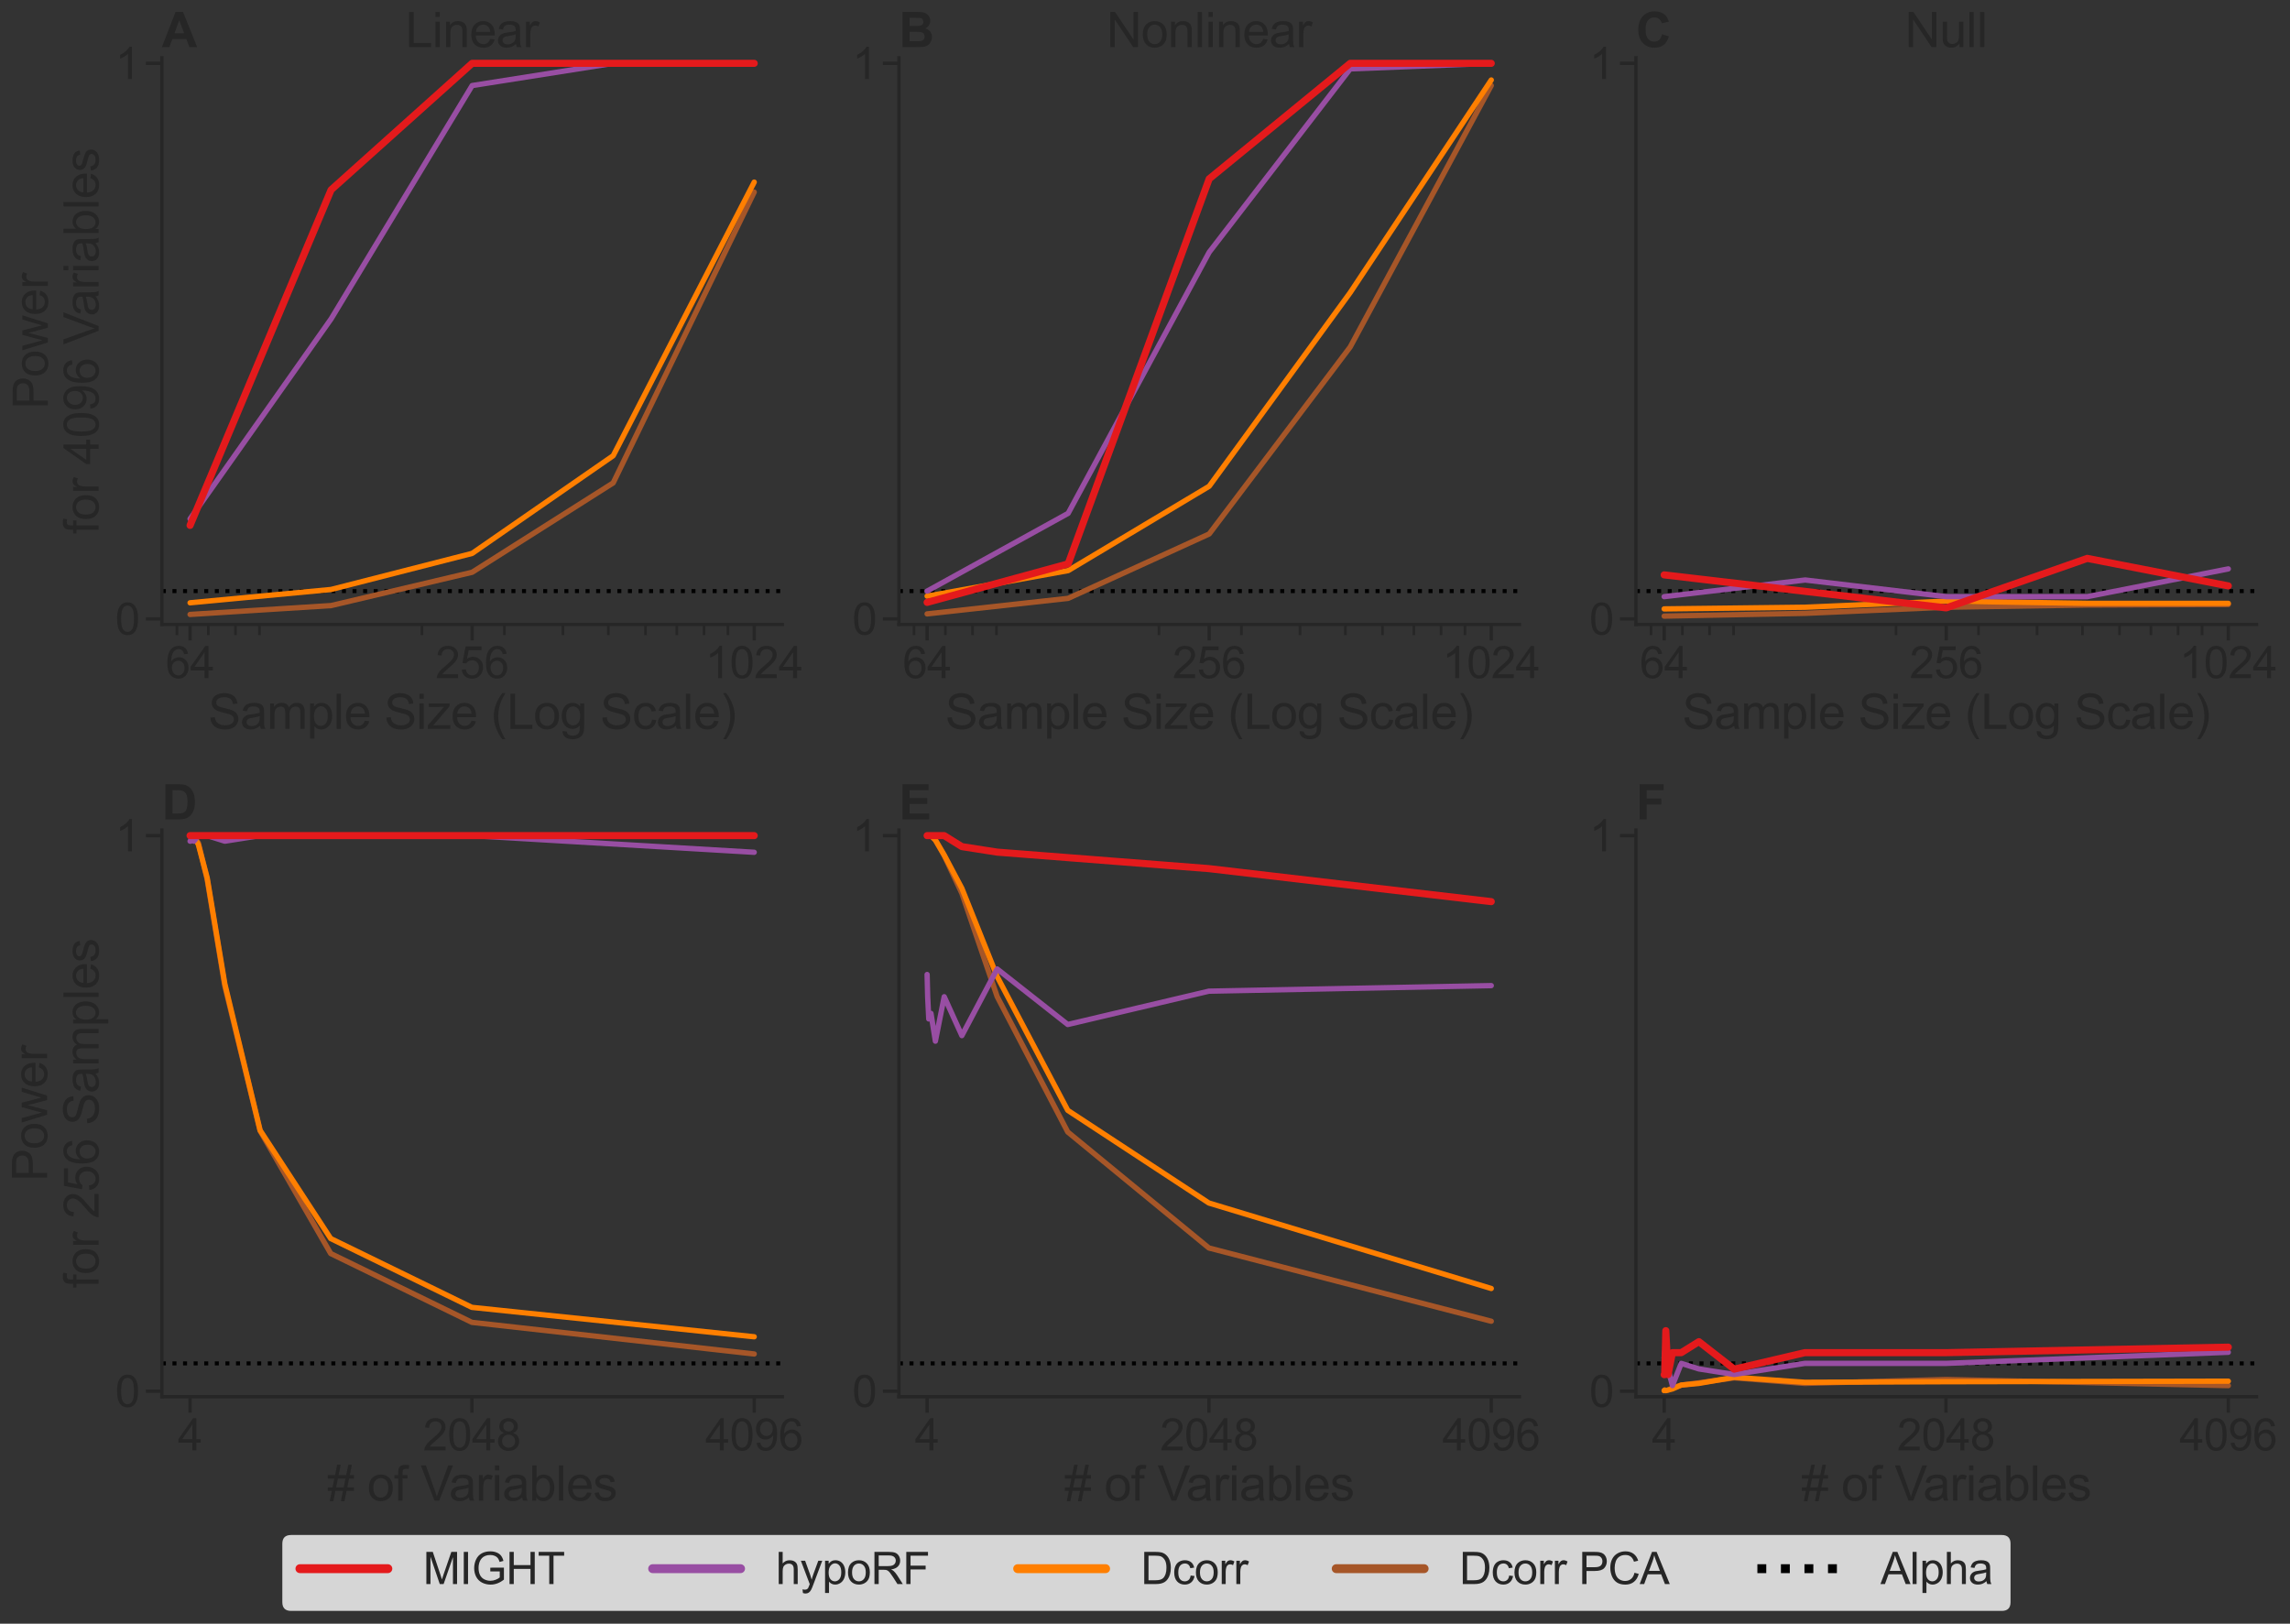 <?xml version="1.0" encoding="utf-8" standalone="no"?>
<!DOCTYPE svg PUBLIC "-//W3C//DTD SVG 1.1//EN"
  "http://www.w3.org/Graphics/SVG/1.1/DTD/svg11.dtd">
<svg xmlns:xlink="http://www.w3.org/1999/xlink" width="1288.943pt" height="913.946pt" viewBox="0 0 1288.943 913.946" xmlns="http://www.w3.org/2000/svg" version="1.1">
 <rect x="0" y="0" width="1288.943" height="913.946" fill="#333333" stroke="none"/>
 <defs>
  <style type="text/css">*{stroke-linejoin: round; stroke-linecap: butt}</style>
 </defs>
 <g id="figure_1">
  <g id="patch_1">
   <path d="M 0 913.946 
L 1288.943 913.946 
L 1288.943 0 
L 0 0 
L 0 913.946 
z
" style="fill: none"/>
  </g>
  <g id="axes_1">
   <g id="patch_2">
    <path d="M 91.108 351.486 
L 440.392 351.486 
L 440.392 32.526 
L 91.108 32.526 
L 91.108 351.486 
z
" style="fill: none"/>
   </g>
   <g id="matplotlib.axis_1">
    <g id="xtick_1">
     <g id="line2d_1">
      <defs>
       <path id="maa415496db" d="M 0 0 
L 0 9 
" style="stroke: #262626; stroke-width: 1.875"/>
      </defs>
      <g>
       <use xlink:href="#maa415496db" x="106.985" y="351.486" style="fill: #262626; stroke: #262626; stroke-width: 1.875"/>
      </g>
     </g>
     <g id="text_1">
      <!-- 64 -->
      <g style="fill: #262626" transform="translate(93.221 381.702) scale(0.247 -0.247)">
       <defs>
        <path id="ArialMT-36" d="M 3184 3459 
L 2625 3416 
Q 2550 3747 2413 3897 
Q 2184 4138 1850 4138 
Q 1581 4138 1378 3988 
Q 1113 3794 959 3422 
Q 806 3050 800 2363 
Q 1003 2672 1297 2822 
Q 1591 2972 1913 2972 
Q 2475 2972 2870 2558 
Q 3266 2144 3266 1488 
Q 3266 1056 3080 686 
Q 2894 316 2569 119 
Q 2244 -78 1831 -78 
Q 1128 -78 684 439 
Q 241 956 241 2144 
Q 241 3472 731 4075 
Q 1159 4600 1884 4600 
Q 2425 4600 2770 4297 
Q 3116 3994 3184 3459 
z
M 888 1484 
Q 888 1194 1011 928 
Q 1134 663 1356 523 
Q 1578 384 1822 384 
Q 2178 384 2434 671 
Q 2691 959 2691 1453 
Q 2691 1928 2437 2201 
Q 2184 2475 1800 2475 
Q 1419 2475 1153 2201 
Q 888 1928 888 1484 
z
" transform="scale(0.016)"/>
        <path id="ArialMT-34" d="M 2069 0 
L 2069 1097 
L 81 1097 
L 81 1613 
L 2172 4581 
L 2631 4581 
L 2631 1613 
L 3250 1613 
L 3250 1097 
L 2631 1097 
L 2631 0 
L 2069 0 
z
M 2069 1613 
L 2069 3678 
L 634 1613 
L 2069 1613 
z
" transform="scale(0.016)"/>
       </defs>
       <use xlink:href="#ArialMT-36"/>
       <use xlink:href="#ArialMT-34" x="55.615"/>
      </g>
     </g>
    </g>
    <g id="xtick_2">
     <g id="line2d_2">
      <g>
       <use xlink:href="#maa415496db" x="265.75" y="351.486" style="fill: #262626; stroke: #262626; stroke-width: 1.875"/>
      </g>
     </g>
     <g id="text_2">
      <!-- 256 -->
      <g style="fill: #262626" transform="translate(245.105 381.702) scale(0.247 -0.247)">
       <defs>
        <path id="ArialMT-32" d="M 3222 541 
L 3222 0 
L 194 0 
Q 188 203 259 391 
Q 375 700 629 1000 
Q 884 1300 1366 1694 
Q 2113 2306 2375 2664 
Q 2638 3022 2638 3341 
Q 2638 3675 2398 3904 
Q 2159 4134 1775 4134 
Q 1369 4134 1125 3890 
Q 881 3647 878 3216 
L 300 3275 
Q 359 3922 746 4261 
Q 1134 4600 1788 4600 
Q 2447 4600 2831 4234 
Q 3216 3869 3216 3328 
Q 3216 3053 3103 2787 
Q 2991 2522 2730 2228 
Q 2469 1934 1863 1422 
Q 1356 997 1212 845 
Q 1069 694 975 541 
L 3222 541 
z
" transform="scale(0.016)"/>
        <path id="ArialMT-35" d="M 266 1200 
L 856 1250 
Q 922 819 1161 601 
Q 1400 384 1738 384 
Q 2144 384 2425 690 
Q 2706 997 2706 1503 
Q 2706 1984 2436 2262 
Q 2166 2541 1728 2541 
Q 1456 2541 1237 2417 
Q 1019 2294 894 2097 
L 366 2166 
L 809 4519 
L 3088 4519 
L 3088 3981 
L 1259 3981 
L 1013 2750 
Q 1425 3038 1878 3038 
Q 2478 3038 2890 2622 
Q 3303 2206 3303 1553 
Q 3303 931 2941 478 
Q 2500 -78 1738 -78 
Q 1113 -78 717 272 
Q 322 622 266 1200 
z
" transform="scale(0.016)"/>
       </defs>
       <use xlink:href="#ArialMT-32"/>
       <use xlink:href="#ArialMT-35" x="55.615"/>
       <use xlink:href="#ArialMT-36" x="111.23"/>
      </g>
     </g>
    </g>
    <g id="xtick_3">
     <g id="line2d_3">
      <g>
       <use xlink:href="#maa415496db" x="424.515" y="351.486" style="fill: #262626; stroke: #262626; stroke-width: 1.875"/>
      </g>
     </g>
     <g id="text_3">
      <!-- 1024 -->
      <g style="fill: #262626" transform="translate(396.989 381.702) scale(0.247 -0.247)">
       <defs>
        <path id="ArialMT-31" d="M 2384 0 
L 1822 0 
L 1822 3584 
Q 1619 3391 1289 3197 
Q 959 3003 697 2906 
L 697 3450 
Q 1169 3672 1522 3987 
Q 1875 4303 2022 4600 
L 2384 4600 
L 2384 0 
z
" transform="scale(0.016)"/>
        <path id="ArialMT-30" d="M 266 2259 
Q 266 3072 433 3567 
Q 600 4063 929 4331 
Q 1259 4600 1759 4600 
Q 2128 4600 2406 4451 
Q 2684 4303 2865 4023 
Q 3047 3744 3150 3342 
Q 3253 2941 3253 2259 
Q 3253 1453 3087 958 
Q 2922 463 2592 192 
Q 2263 -78 1759 -78 
Q 1097 -78 719 397 
Q 266 969 266 2259 
z
M 844 2259 
Q 844 1131 1108 757 
Q 1372 384 1759 384 
Q 2147 384 2411 759 
Q 2675 1134 2675 2259 
Q 2675 3391 2411 3762 
Q 2147 4134 1753 4134 
Q 1366 4134 1134 3806 
Q 844 3388 844 2259 
z
" transform="scale(0.016)"/>
       </defs>
       <use xlink:href="#ArialMT-31"/>
       <use xlink:href="#ArialMT-30" x="55.615"/>
       <use xlink:href="#ArialMT-32" x="111.23"/>
       <use xlink:href="#ArialMT-34" x="166.846"/>
      </g>
     </g>
    </g>
    <g id="xtick_4">
     <g id="line2d_4">
      <defs>
       <path id="m081e44c287" d="M 0 0 
L 0 6 
" style="stroke: #262626; stroke-width: 1.5"/>
      </defs>
      <g>
       <use xlink:href="#m081e44c287" x="99.593" y="351.486" style="fill: #262626; stroke: #262626; stroke-width: 1.5"/>
      </g>
     </g>
    </g>
    <g id="xtick_5">
     <g id="line2d_5">
      <g>
       <use xlink:href="#m081e44c287" x="117.247" y="351.486" style="fill: #262626; stroke: #262626; stroke-width: 1.5"/>
      </g>
     </g>
    </g>
    <g id="xtick_6">
     <g id="line2d_6">
      <g>
       <use xlink:href="#m081e44c287" x="132.54" y="351.486" style="fill: #262626; stroke: #262626; stroke-width: 1.5"/>
      </g>
     </g>
    </g>
    <g id="xtick_7">
     <g id="line2d_7">
      <g>
       <use xlink:href="#m081e44c287" x="146.029" y="351.486" style="fill: #262626; stroke: #262626; stroke-width: 1.5"/>
      </g>
     </g>
    </g>
    <g id="xtick_8">
     <g id="line2d_8">
      <g>
       <use xlink:href="#m081e44c287" x="237.478" y="351.486" style="fill: #262626; stroke: #262626; stroke-width: 1.5"/>
      </g>
     </g>
    </g>
    <g id="xtick_9">
     <g id="line2d_9">
      <g>
       <use xlink:href="#m081e44c287" x="283.914" y="351.486" style="fill: #262626; stroke: #262626; stroke-width: 1.5"/>
      </g>
     </g>
    </g>
    <g id="xtick_10">
     <g id="line2d_10">
      <g>
       <use xlink:href="#m081e44c287" x="316.861" y="351.486" style="fill: #262626; stroke: #262626; stroke-width: 1.5"/>
      </g>
     </g>
    </g>
    <g id="xtick_11">
     <g id="line2d_11">
      <g>
       <use xlink:href="#m081e44c287" x="342.417" y="351.486" style="fill: #262626; stroke: #262626; stroke-width: 1.5"/>
      </g>
     </g>
    </g>
    <g id="xtick_12">
     <g id="line2d_12">
      <g>
       <use xlink:href="#m081e44c287" x="363.297" y="351.486" style="fill: #262626; stroke: #262626; stroke-width: 1.5"/>
      </g>
     </g>
    </g>
    <g id="xtick_13">
     <g id="line2d_13">
      <g>
       <use xlink:href="#m081e44c287" x="380.951" y="351.486" style="fill: #262626; stroke: #262626; stroke-width: 1.5"/>
      </g>
     </g>
    </g>
    <g id="xtick_14">
     <g id="line2d_14">
      <g>
       <use xlink:href="#m081e44c287" x="396.244" y="351.486" style="fill: #262626; stroke: #262626; stroke-width: 1.5"/>
      </g>
     </g>
    </g>
    <g id="xtick_15">
     <g id="line2d_15">
      <g>
       <use xlink:href="#m081e44c287" x="409.733" y="351.486" style="fill: #262626; stroke: #262626; stroke-width: 1.5"/>
      </g>
     </g>
    </g>
    <g id="text_4">
     <!-- Sample Size (Log Scale) -->
     <g style="fill: #262626" transform="translate(117.185 410.276) scale(0.27 -0.27)">
      <defs>
       <path id="ArialMT-53" d="M 288 1472 
L 859 1522 
Q 900 1178 1048 958 
Q 1197 738 1509 602 
Q 1822 466 2213 466 
Q 2559 466 2825 569 
Q 3091 672 3220 851 
Q 3350 1031 3350 1244 
Q 3350 1459 3225 1620 
Q 3100 1781 2813 1891 
Q 2628 1963 1997 2114 
Q 1366 2266 1113 2400 
Q 784 2572 623 2826 
Q 463 3081 463 3397 
Q 463 3744 659 4045 
Q 856 4347 1234 4503 
Q 1613 4659 2075 4659 
Q 2584 4659 2973 4495 
Q 3363 4331 3572 4012 
Q 3781 3694 3797 3291 
L 3216 3247 
Q 3169 3681 2898 3903 
Q 2628 4125 2100 4125 
Q 1550 4125 1298 3923 
Q 1047 3722 1047 3438 
Q 1047 3191 1225 3031 
Q 1400 2872 2139 2705 
Q 2878 2538 3153 2413 
Q 3553 2228 3743 1945 
Q 3934 1663 3934 1294 
Q 3934 928 3725 604 
Q 3516 281 3123 101 
Q 2731 -78 2241 -78 
Q 1619 -78 1198 103 
Q 778 284 539 648 
Q 300 1013 288 1472 
z
" transform="scale(0.016)"/>
       <path id="ArialMT-61" d="M 2588 409 
Q 2275 144 1986 34 
Q 1697 -75 1366 -75 
Q 819 -75 525 192 
Q 231 459 231 875 
Q 231 1119 342 1320 
Q 453 1522 633 1644 
Q 813 1766 1038 1828 
Q 1203 1872 1538 1913 
Q 2219 1994 2541 2106 
Q 2544 2222 2544 2253 
Q 2544 2597 2384 2738 
Q 2169 2928 1744 2928 
Q 1347 2928 1158 2789 
Q 969 2650 878 2297 
L 328 2372 
Q 403 2725 575 2942 
Q 747 3159 1072 3276 
Q 1397 3394 1825 3394 
Q 2250 3394 2515 3294 
Q 2781 3194 2906 3042 
Q 3031 2891 3081 2659 
Q 3109 2516 3109 2141 
L 3109 1391 
Q 3109 606 3145 398 
Q 3181 191 3288 0 
L 2700 0 
Q 2613 175 2588 409 
z
M 2541 1666 
Q 2234 1541 1622 1453 
Q 1275 1403 1131 1340 
Q 988 1278 909 1158 
Q 831 1038 831 891 
Q 831 666 1001 516 
Q 1172 366 1500 366 
Q 1825 366 2078 508 
Q 2331 650 2450 897 
Q 2541 1088 2541 1459 
L 2541 1666 
z
" transform="scale(0.016)"/>
       <path id="ArialMT-6d" d="M 422 0 
L 422 3319 
L 925 3319 
L 925 2853 
Q 1081 3097 1340 3245 
Q 1600 3394 1931 3394 
Q 2300 3394 2536 3241 
Q 2772 3088 2869 2813 
Q 3263 3394 3894 3394 
Q 4388 3394 4653 3120 
Q 4919 2847 4919 2278 
L 4919 0 
L 4359 0 
L 4359 2091 
Q 4359 2428 4304 2576 
Q 4250 2725 4106 2815 
Q 3963 2906 3769 2906 
Q 3419 2906 3187 2673 
Q 2956 2441 2956 1928 
L 2956 0 
L 2394 0 
L 2394 2156 
Q 2394 2531 2256 2718 
Q 2119 2906 1806 2906 
Q 1569 2906 1367 2781 
Q 1166 2656 1075 2415 
Q 984 2175 984 1722 
L 984 0 
L 422 0 
z
" transform="scale(0.016)"/>
       <path id="ArialMT-70" d="M 422 -1272 
L 422 3319 
L 934 3319 
L 934 2888 
Q 1116 3141 1344 3267 
Q 1572 3394 1897 3394 
Q 2322 3394 2647 3175 
Q 2972 2956 3137 2557 
Q 3303 2159 3303 1684 
Q 3303 1175 3120 767 
Q 2938 359 2589 142 
Q 2241 -75 1856 -75 
Q 1575 -75 1351 44 
Q 1128 163 984 344 
L 984 -1272 
L 422 -1272 
z
M 931 1641 
Q 931 1000 1190 694 
Q 1450 388 1819 388 
Q 2194 388 2461 705 
Q 2728 1022 2728 1688 
Q 2728 2322 2467 2637 
Q 2206 2953 1844 2953 
Q 1484 2953 1207 2617 
Q 931 2281 931 1641 
z
" transform="scale(0.016)"/>
       <path id="ArialMT-6c" d="M 409 0 
L 409 4581 
L 972 4581 
L 972 0 
L 409 0 
z
" transform="scale(0.016)"/>
       <path id="ArialMT-65" d="M 2694 1069 
L 3275 997 
Q 3138 488 2766 206 
Q 2394 -75 1816 -75 
Q 1088 -75 661 373 
Q 234 822 234 1631 
Q 234 2469 665 2931 
Q 1097 3394 1784 3394 
Q 2450 3394 2872 2941 
Q 3294 2488 3294 1666 
Q 3294 1616 3291 1516 
L 816 1516 
Q 847 969 1125 678 
Q 1403 388 1819 388 
Q 2128 388 2347 550 
Q 2566 713 2694 1069 
z
M 847 1978 
L 2700 1978 
Q 2663 2397 2488 2606 
Q 2219 2931 1791 2931 
Q 1403 2931 1139 2672 
Q 875 2413 847 1978 
z
" transform="scale(0.016)"/>
       <path id="ArialMT-20" transform="scale(0.016)"/>
       <path id="ArialMT-69" d="M 425 3934 
L 425 4581 
L 988 4581 
L 988 3934 
L 425 3934 
z
M 425 0 
L 425 3319 
L 988 3319 
L 988 0 
L 425 0 
z
" transform="scale(0.016)"/>
       <path id="ArialMT-7a" d="M 125 0 
L 125 456 
L 2238 2881 
Q 1878 2863 1603 2863 
L 250 2863 
L 250 3319 
L 2963 3319 
L 2963 2947 
L 1166 841 
L 819 456 
Q 1197 484 1528 484 
L 3063 484 
L 3063 0 
L 125 0 
z
" transform="scale(0.016)"/>
       <path id="ArialMT-28" d="M 1497 -1347 
Q 1031 -759 709 28 
Q 388 816 388 1659 
Q 388 2403 628 3084 
Q 909 3875 1497 4659 
L 1900 4659 
Q 1522 4009 1400 3731 
Q 1209 3300 1100 2831 
Q 966 2247 966 1656 
Q 966 153 1900 -1347 
L 1497 -1347 
z
" transform="scale(0.016)"/>
       <path id="ArialMT-4c" d="M 469 0 
L 469 4581 
L 1075 4581 
L 1075 541 
L 3331 541 
L 3331 0 
L 469 0 
z
" transform="scale(0.016)"/>
       <path id="ArialMT-6f" d="M 213 1659 
Q 213 2581 725 3025 
Q 1153 3394 1769 3394 
Q 2453 3394 2887 2945 
Q 3322 2497 3322 1706 
Q 3322 1066 3130 698 
Q 2938 331 2570 128 
Q 2203 -75 1769 -75 
Q 1072 -75 642 372 
Q 213 819 213 1659 
z
M 791 1659 
Q 791 1022 1069 705 
Q 1347 388 1769 388 
Q 2188 388 2466 706 
Q 2744 1025 2744 1678 
Q 2744 2294 2464 2611 
Q 2184 2928 1769 2928 
Q 1347 2928 1069 2612 
Q 791 2297 791 1659 
z
" transform="scale(0.016)"/>
       <path id="ArialMT-67" d="M 319 -275 
L 866 -356 
Q 900 -609 1056 -725 
Q 1266 -881 1628 -881 
Q 2019 -881 2231 -725 
Q 2444 -569 2519 -288 
Q 2563 -116 2559 434 
Q 2191 0 1641 0 
Q 956 0 581 494 
Q 206 988 206 1678 
Q 206 2153 378 2554 
Q 550 2956 876 3175 
Q 1203 3394 1644 3394 
Q 2231 3394 2613 2919 
L 2613 3319 
L 3131 3319 
L 3131 450 
Q 3131 -325 2973 -648 
Q 2816 -972 2473 -1159 
Q 2131 -1347 1631 -1347 
Q 1038 -1347 672 -1080 
Q 306 -813 319 -275 
z
M 784 1719 
Q 784 1066 1043 766 
Q 1303 466 1694 466 
Q 2081 466 2343 764 
Q 2606 1063 2606 1700 
Q 2606 2309 2336 2618 
Q 2066 2928 1684 2928 
Q 1309 2928 1046 2623 
Q 784 2319 784 1719 
z
" transform="scale(0.016)"/>
       <path id="ArialMT-63" d="M 2588 1216 
L 3141 1144 
Q 3050 572 2676 248 
Q 2303 -75 1759 -75 
Q 1078 -75 664 370 
Q 250 816 250 1647 
Q 250 2184 428 2587 
Q 606 2991 970 3192 
Q 1334 3394 1763 3394 
Q 2303 3394 2647 3120 
Q 2991 2847 3088 2344 
L 2541 2259 
Q 2463 2594 2264 2762 
Q 2066 2931 1784 2931 
Q 1359 2931 1093 2626 
Q 828 2322 828 1663 
Q 828 994 1084 691 
Q 1341 388 1753 388 
Q 2084 388 2306 591 
Q 2528 794 2588 1216 
z
" transform="scale(0.016)"/>
       <path id="ArialMT-29" d="M 791 -1347 
L 388 -1347 
Q 1322 153 1322 1656 
Q 1322 2244 1188 2822 
Q 1081 3291 891 3722 
Q 769 4003 388 4659 
L 791 4659 
Q 1378 3875 1659 3084 
Q 1900 2403 1900 1659 
Q 1900 816 1576 28 
Q 1253 -759 791 -1347 
z
" transform="scale(0.016)"/>
      </defs>
      <use xlink:href="#ArialMT-53"/>
      <use xlink:href="#ArialMT-61" x="66.699"/>
      <use xlink:href="#ArialMT-6d" x="122.314"/>
      <use xlink:href="#ArialMT-70" x="205.615"/>
      <use xlink:href="#ArialMT-6c" x="261.23"/>
      <use xlink:href="#ArialMT-65" x="283.447"/>
      <use xlink:href="#ArialMT-20" x="339.062"/>
      <use xlink:href="#ArialMT-53" x="366.846"/>
      <use xlink:href="#ArialMT-69" x="433.545"/>
      <use xlink:href="#ArialMT-7a" x="455.762"/>
      <use xlink:href="#ArialMT-65" x="505.762"/>
      <use xlink:href="#ArialMT-20" x="561.377"/>
      <use xlink:href="#ArialMT-28" x="589.16"/>
      <use xlink:href="#ArialMT-4c" x="622.461"/>
      <use xlink:href="#ArialMT-6f" x="678.076"/>
      <use xlink:href="#ArialMT-67" x="733.691"/>
      <use xlink:href="#ArialMT-20" x="789.307"/>
      <use xlink:href="#ArialMT-53" x="817.09"/>
      <use xlink:href="#ArialMT-63" x="883.789"/>
      <use xlink:href="#ArialMT-61" x="933.789"/>
      <use xlink:href="#ArialMT-6c" x="989.404"/>
      <use xlink:href="#ArialMT-65" x="1011.621"/>
      <use xlink:href="#ArialMT-29" x="1067.236"/>
     </g>
    </g>
   </g>
   <g id="matplotlib.axis_2">
    <g id="ytick_1">
     <g id="line2d_16">
      <defs>
       <path id="md7768a5d7c" d="M 0 0 
L -9 0 
" style="stroke: #262626; stroke-width: 1.875"/>
      </defs>
      <g>
       <use xlink:href="#md7768a5d7c" x="91.108" y="348.359" style="fill: #262626; stroke: #262626; stroke-width: 1.875"/>
      </g>
     </g>
     <g id="text_5">
      <!-- 0 -->
      <g style="fill: #262626" transform="translate(64.845 357.217) scale(0.247 -0.247)">
       <use xlink:href="#ArialMT-30"/>
      </g>
     </g>
    </g>
    <g id="ytick_2">
     <g id="line2d_17">
      <g>
       <use xlink:href="#md7768a5d7c" x="91.108" y="35.653" style="fill: #262626; stroke: #262626; stroke-width: 1.875"/>
      </g>
     </g>
     <g id="text_6">
      <!-- 1 -->
      <g style="fill: #262626" transform="translate(64.845 44.511) scale(0.247 -0.247)">
       <use xlink:href="#ArialMT-31"/>
      </g>
     </g>
    </g>
    <g id="text_7">
     <!-- Power -->
     <g style="fill: #262626" transform="translate(26.921 230.27) rotate(-90) scale(0.27 -0.27)">
      <defs>
       <path id="ArialMT-50" d="M 494 0 
L 494 4581 
L 2222 4581 
Q 2678 4581 2919 4538 
Q 3256 4481 3484 4323 
Q 3713 4166 3852 3881 
Q 3991 3597 3991 3256 
Q 3991 2672 3619 2267 
Q 3247 1863 2275 1863 
L 1100 1863 
L 1100 0 
L 494 0 
z
M 1100 2403 
L 2284 2403 
Q 2872 2403 3119 2622 
Q 3366 2841 3366 3238 
Q 3366 3525 3220 3729 
Q 3075 3934 2838 4000 
Q 2684 4041 2272 4041 
L 1100 4041 
L 1100 2403 
z
" transform="scale(0.016)"/>
       <path id="ArialMT-77" d="M 1034 0 
L 19 3319 
L 600 3319 
L 1128 1403 
L 1325 691 
Q 1338 744 1497 1375 
L 2025 3319 
L 2603 3319 
L 3100 1394 
L 3266 759 
L 3456 1400 
L 4025 3319 
L 4572 3319 
L 3534 0 
L 2950 0 
L 2422 1988 
L 2294 2553 
L 1622 0 
L 1034 0 
z
" transform="scale(0.016)"/>
       <path id="ArialMT-72" d="M 416 0 
L 416 3319 
L 922 3319 
L 922 2816 
Q 1116 3169 1280 3281 
Q 1444 3394 1641 3394 
Q 1925 3394 2219 3213 
L 2025 2691 
Q 1819 2813 1613 2813 
Q 1428 2813 1281 2702 
Q 1134 2591 1072 2394 
Q 978 2094 978 1738 
L 978 0 
L 416 0 
z
" transform="scale(0.016)"/>
      </defs>
      <use xlink:href="#ArialMT-50"/>
      <use xlink:href="#ArialMT-6f" x="66.699"/>
      <use xlink:href="#ArialMT-77" x="122.314"/>
      <use xlink:href="#ArialMT-65" x="194.531"/>
      <use xlink:href="#ArialMT-72" x="250.146"/>
     </g>
     <!-- for 4096 Variables -->
     <g style="fill: #262626" transform="translate(55.479 300.571) rotate(-90) scale(0.27 -0.27)">
      <defs>
       <path id="ArialMT-66" d="M 556 0 
L 556 2881 
L 59 2881 
L 59 3319 
L 556 3319 
L 556 3672 
Q 556 4006 616 4169 
Q 697 4388 901 4523 
Q 1106 4659 1475 4659 
Q 1713 4659 2000 4603 
L 1916 4113 
Q 1741 4144 1584 4144 
Q 1328 4144 1222 4034 
Q 1116 3925 1116 3625 
L 1116 3319 
L 1763 3319 
L 1763 2881 
L 1116 2881 
L 1116 0 
L 556 0 
z
" transform="scale(0.016)"/>
       <path id="ArialMT-39" d="M 350 1059 
L 891 1109 
Q 959 728 1153 556 
Q 1347 384 1650 384 
Q 1909 384 2104 503 
Q 2300 622 2425 820 
Q 2550 1019 2634 1356 
Q 2719 1694 2719 2044 
Q 2719 2081 2716 2156 
Q 2547 1888 2255 1720 
Q 1963 1553 1622 1553 
Q 1053 1553 659 1965 
Q 266 2378 266 3053 
Q 266 3750 677 4175 
Q 1088 4600 1706 4600 
Q 2153 4600 2523 4359 
Q 2894 4119 3086 3673 
Q 3278 3228 3278 2384 
Q 3278 1506 3087 986 
Q 2897 466 2520 194 
Q 2144 -78 1638 -78 
Q 1100 -78 759 220 
Q 419 519 350 1059 
z
M 2653 3081 
Q 2653 3566 2395 3850 
Q 2138 4134 1775 4134 
Q 1400 4134 1122 3828 
Q 844 3522 844 3034 
Q 844 2597 1108 2323 
Q 1372 2050 1759 2050 
Q 2150 2050 2401 2323 
Q 2653 2597 2653 3081 
z
" transform="scale(0.016)"/>
       <path id="ArialMT-56" d="M 1803 0 
L 28 4581 
L 684 4581 
L 1875 1253 
Q 2019 853 2116 503 
Q 2222 878 2363 1253 
L 3600 4581 
L 4219 4581 
L 2425 0 
L 1803 0 
z
" transform="scale(0.016)"/>
       <path id="ArialMT-62" d="M 941 0 
L 419 0 
L 419 4581 
L 981 4581 
L 981 2947 
Q 1338 3394 1891 3394 
Q 2197 3394 2470 3270 
Q 2744 3147 2920 2923 
Q 3097 2700 3197 2384 
Q 3297 2069 3297 1709 
Q 3297 856 2875 390 
Q 2453 -75 1863 -75 
Q 1275 -75 941 416 
L 941 0 
z
M 934 1684 
Q 934 1088 1097 822 
Q 1363 388 1816 388 
Q 2184 388 2453 708 
Q 2722 1028 2722 1663 
Q 2722 2313 2464 2622 
Q 2206 2931 1841 2931 
Q 1472 2931 1203 2611 
Q 934 2291 934 1684 
z
" transform="scale(0.016)"/>
       <path id="ArialMT-73" d="M 197 991 
L 753 1078 
Q 800 744 1014 566 
Q 1228 388 1613 388 
Q 2000 388 2187 545 
Q 2375 703 2375 916 
Q 2375 1106 2209 1216 
Q 2094 1291 1634 1406 
Q 1016 1563 777 1677 
Q 538 1791 414 1992 
Q 291 2194 291 2438 
Q 291 2659 392 2848 
Q 494 3038 669 3163 
Q 800 3259 1026 3326 
Q 1253 3394 1513 3394 
Q 1903 3394 2198 3281 
Q 2494 3169 2634 2976 
Q 2775 2784 2828 2463 
L 2278 2388 
Q 2241 2644 2061 2787 
Q 1881 2931 1553 2931 
Q 1166 2931 1000 2803 
Q 834 2675 834 2503 
Q 834 2394 903 2306 
Q 972 2216 1119 2156 
Q 1203 2125 1616 2013 
Q 2213 1853 2448 1751 
Q 2684 1650 2818 1456 
Q 2953 1263 2953 975 
Q 2953 694 2789 445 
Q 2625 197 2315 61 
Q 2006 -75 1616 -75 
Q 969 -75 630 194 
Q 291 463 197 991 
z
" transform="scale(0.016)"/>
      </defs>
      <use xlink:href="#ArialMT-66"/>
      <use xlink:href="#ArialMT-6f" x="27.783"/>
      <use xlink:href="#ArialMT-72" x="83.398"/>
      <use xlink:href="#ArialMT-20" x="116.699"/>
      <use xlink:href="#ArialMT-34" x="144.482"/>
      <use xlink:href="#ArialMT-30" x="200.098"/>
      <use xlink:href="#ArialMT-39" x="255.713"/>
      <use xlink:href="#ArialMT-36" x="311.328"/>
      <use xlink:href="#ArialMT-20" x="366.943"/>
      <use xlink:href="#ArialMT-56" x="394.727"/>
      <use xlink:href="#ArialMT-61" x="454.051"/>
      <use xlink:href="#ArialMT-72" x="509.666"/>
      <use xlink:href="#ArialMT-69" x="542.967"/>
      <use xlink:href="#ArialMT-61" x="565.184"/>
      <use xlink:href="#ArialMT-62" x="620.799"/>
      <use xlink:href="#ArialMT-6c" x="676.414"/>
      <use xlink:href="#ArialMT-65" x="698.631"/>
      <use xlink:href="#ArialMT-73" x="754.246"/>
     </g>
    </g>
   </g>
   <g id="line2d_18">
    <path d="M 91.108 332.724 
L 440.392 332.724 
" clip-path="url(#p4e416efece)" style="fill: none; stroke-dasharray: 2.25,3.712; stroke-dashoffset: 0; stroke: #000000; stroke-width: 2.25"/>
   </g>
   <g id="line2d_19">
    <path d="M 106.985 345.86 
L 186.367 340.862 
L 265.75 322.118 
L 345.133 271.823 
L 424.515 108.128 
" clip-path="url(#p4e416efece)" style="fill: none; stroke: #a65628; stroke-width: 3; stroke-linecap: round"/>
   </g>
   <g id="line2d_20">
    <path d="M 106.985 339.3 
L 186.367 331.802 
L 265.75 311.497 
L 345.133 256.515 
L 424.515 102.505 
" clip-path="url(#p4e416efece)" style="fill: none; stroke: #ff7f00; stroke-width: 3; stroke-linecap: round"/>
   </g>
   <g id="line2d_21">
    <path d="M 106.985 292.072 
L 186.367 179.498 
L 265.75 48.161 
L 345.133 35.653 
L 424.515 35.653 
" clip-path="url(#p4e416efece)" style="fill: none; stroke: #984ea3; stroke-width: 3; stroke-linecap: round"/>
   </g>
   <g id="line2d_22">
    <path d="M 106.985 295.725 
L 186.367 106.863 
L 265.75 35.653 
L 345.133 35.653 
L 424.515 35.653 
" clip-path="url(#p4e416efece)" style="fill: none; stroke: #e41a1c; stroke-width: 4; stroke-linecap: round"/>
   </g>
   <g id="patch_3">
    <path d="M 91.108 351.486 
L 91.108 32.526 
" style="fill: none; stroke: #262626; stroke-width: 1.875; stroke-linejoin: miter; stroke-linecap: square"/>
   </g>
   <g id="patch_4">
    <path d="M 91.108 351.486 
L 440.392 351.486 
" style="fill: none; stroke: #262626; stroke-width: 1.875; stroke-linejoin: miter; stroke-linecap: square"/>
   </g>
   <g id="text_8">
    <!-- Linear -->
    <g style="fill: #262626" transform="translate(228.226 26.526) scale(0.27 -0.27)">
     <defs>
      <path id="ArialMT-6e" d="M 422 0 
L 422 3319 
L 928 3319 
L 928 2847 
Q 1294 3394 1984 3394 
Q 2284 3394 2536 3286 
Q 2788 3178 2913 3003 
Q 3038 2828 3088 2588 
Q 3119 2431 3119 2041 
L 3119 0 
L 2556 0 
L 2556 2019 
Q 2556 2363 2490 2533 
Q 2425 2703 2258 2804 
Q 2091 2906 1866 2906 
Q 1506 2906 1245 2678 
Q 984 2450 984 1813 
L 984 0 
L 422 0 
z
" transform="scale(0.016)"/>
     </defs>
     <use xlink:href="#ArialMT-4c"/>
     <use xlink:href="#ArialMT-69" x="55.615"/>
     <use xlink:href="#ArialMT-6e" x="77.832"/>
     <use xlink:href="#ArialMT-65" x="133.447"/>
     <use xlink:href="#ArialMT-61" x="189.062"/>
     <use xlink:href="#ArialMT-72" x="244.678"/>
    </g>
   </g>
   <g id="text_9">
    <!-- A -->
    <g style="fill: #262626" transform="translate(91.108 26.526) scale(0.27 -0.27)">
     <defs>
      <path id="Arial-BoldMT-41" d="M 4597 0 
L 3591 0 
L 3191 1041 
L 1359 1041 
L 981 0 
L 0 0 
L 1784 4581 
L 2763 4581 
L 4597 0 
z
M 2894 1813 
L 2263 3513 
L 1644 1813 
L 2894 1813 
z
" transform="scale(0.016)"/>
     </defs>
     <use xlink:href="#Arial-BoldMT-41"/>
    </g>
   </g>
  </g>
  <g id="axes_2">
   <g id="patch_5">
    <path d="M 505.959 351.486 
L 855.243 351.486 
L 855.243 32.526 
L 505.959 32.526 
L 505.959 351.486 
z
" style="fill: none"/>
   </g>
   <g id="matplotlib.axis_3">
    <g id="xtick_16">
     <g id="line2d_23">
      <g>
       <use xlink:href="#maa415496db" x="521.835" y="351.486" style="fill: #262626; stroke: #262626; stroke-width: 1.875"/>
      </g>
     </g>
     <g id="text_10">
      <!-- 64 -->
      <g style="fill: #262626" transform="translate(508.072 381.702) scale(0.247 -0.247)">
       <use xlink:href="#ArialMT-36"/>
       <use xlink:href="#ArialMT-34" x="55.615"/>
      </g>
     </g>
    </g>
    <g id="xtick_17">
     <g id="line2d_24">
      <g>
       <use xlink:href="#maa415496db" x="680.601" y="351.486" style="fill: #262626; stroke: #262626; stroke-width: 1.875"/>
      </g>
     </g>
     <g id="text_11">
      <!-- 256 -->
      <g style="fill: #262626" transform="translate(659.956 381.702) scale(0.247 -0.247)">
       <use xlink:href="#ArialMT-32"/>
       <use xlink:href="#ArialMT-35" x="55.615"/>
       <use xlink:href="#ArialMT-36" x="111.23"/>
      </g>
     </g>
    </g>
    <g id="xtick_18">
     <g id="line2d_25">
      <g>
       <use xlink:href="#maa415496db" x="839.366" y="351.486" style="fill: #262626; stroke: #262626; stroke-width: 1.875"/>
      </g>
     </g>
     <g id="text_12">
      <!-- 1024 -->
      <g style="fill: #262626" transform="translate(811.839 381.702) scale(0.247 -0.247)">
       <use xlink:href="#ArialMT-31"/>
       <use xlink:href="#ArialMT-30" x="55.615"/>
       <use xlink:href="#ArialMT-32" x="111.23"/>
       <use xlink:href="#ArialMT-34" x="166.846"/>
      </g>
     </g>
    </g>
    <g id="xtick_19">
     <g id="line2d_26">
      <g>
       <use xlink:href="#m081e44c287" x="514.444" y="351.486" style="fill: #262626; stroke: #262626; stroke-width: 1.5"/>
      </g>
     </g>
    </g>
    <g id="xtick_20">
     <g id="line2d_27">
      <g>
       <use xlink:href="#m081e44c287" x="532.098" y="351.486" style="fill: #262626; stroke: #262626; stroke-width: 1.5"/>
      </g>
     </g>
    </g>
    <g id="xtick_21">
     <g id="line2d_28">
      <g>
       <use xlink:href="#m081e44c287" x="547.391" y="351.486" style="fill: #262626; stroke: #262626; stroke-width: 1.5"/>
      </g>
     </g>
    </g>
    <g id="xtick_22">
     <g id="line2d_29">
      <g>
       <use xlink:href="#m081e44c287" x="560.88" y="351.486" style="fill: #262626; stroke: #262626; stroke-width: 1.5"/>
      </g>
     </g>
    </g>
    <g id="xtick_23">
     <g id="line2d_30">
      <g>
       <use xlink:href="#m081e44c287" x="652.329" y="351.486" style="fill: #262626; stroke: #262626; stroke-width: 1.5"/>
      </g>
     </g>
    </g>
    <g id="xtick_24">
     <g id="line2d_31">
      <g>
       <use xlink:href="#m081e44c287" x="698.765" y="351.486" style="fill: #262626; stroke: #262626; stroke-width: 1.5"/>
      </g>
     </g>
    </g>
    <g id="xtick_25">
     <g id="line2d_32">
      <g>
       <use xlink:href="#m081e44c287" x="731.712" y="351.486" style="fill: #262626; stroke: #262626; stroke-width: 1.5"/>
      </g>
     </g>
    </g>
    <g id="xtick_26">
     <g id="line2d_33">
      <g>
       <use xlink:href="#m081e44c287" x="757.267" y="351.486" style="fill: #262626; stroke: #262626; stroke-width: 1.5"/>
      </g>
     </g>
    </g>
    <g id="xtick_27">
     <g id="line2d_34">
      <g>
       <use xlink:href="#m081e44c287" x="778.148" y="351.486" style="fill: #262626; stroke: #262626; stroke-width: 1.5"/>
      </g>
     </g>
    </g>
    <g id="xtick_28">
     <g id="line2d_35">
      <g>
       <use xlink:href="#m081e44c287" x="795.802" y="351.486" style="fill: #262626; stroke: #262626; stroke-width: 1.5"/>
      </g>
     </g>
    </g>
    <g id="xtick_29">
     <g id="line2d_36">
      <g>
       <use xlink:href="#m081e44c287" x="811.094" y="351.486" style="fill: #262626; stroke: #262626; stroke-width: 1.5"/>
      </g>
     </g>
    </g>
    <g id="xtick_30">
     <g id="line2d_37">
      <g>
       <use xlink:href="#m081e44c287" x="824.584" y="351.486" style="fill: #262626; stroke: #262626; stroke-width: 1.5"/>
      </g>
     </g>
    </g>
    <g id="text_13">
     <!-- Sample Size (Log Scale) -->
     <g style="fill: #262626" transform="translate(532.035 410.276) scale(0.27 -0.27)">
      <use xlink:href="#ArialMT-53"/>
      <use xlink:href="#ArialMT-61" x="66.699"/>
      <use xlink:href="#ArialMT-6d" x="122.314"/>
      <use xlink:href="#ArialMT-70" x="205.615"/>
      <use xlink:href="#ArialMT-6c" x="261.23"/>
      <use xlink:href="#ArialMT-65" x="283.447"/>
      <use xlink:href="#ArialMT-20" x="339.062"/>
      <use xlink:href="#ArialMT-53" x="366.846"/>
      <use xlink:href="#ArialMT-69" x="433.545"/>
      <use xlink:href="#ArialMT-7a" x="455.762"/>
      <use xlink:href="#ArialMT-65" x="505.762"/>
      <use xlink:href="#ArialMT-20" x="561.377"/>
      <use xlink:href="#ArialMT-28" x="589.16"/>
      <use xlink:href="#ArialMT-4c" x="622.461"/>
      <use xlink:href="#ArialMT-6f" x="678.076"/>
      <use xlink:href="#ArialMT-67" x="733.691"/>
      <use xlink:href="#ArialMT-20" x="789.307"/>
      <use xlink:href="#ArialMT-53" x="817.09"/>
      <use xlink:href="#ArialMT-63" x="883.789"/>
      <use xlink:href="#ArialMT-61" x="933.789"/>
      <use xlink:href="#ArialMT-6c" x="989.404"/>
      <use xlink:href="#ArialMT-65" x="1011.621"/>
      <use xlink:href="#ArialMT-29" x="1067.236"/>
     </g>
    </g>
   </g>
   <g id="matplotlib.axis_4">
    <g id="ytick_3">
     <g id="line2d_38">
      <g>
       <use xlink:href="#md7768a5d7c" x="505.959" y="348.359" style="fill: #262626; stroke: #262626; stroke-width: 1.875"/>
      </g>
     </g>
     <g id="text_14">
      <!-- 0 -->
      <g style="fill: #262626" transform="translate(479.695 357.217) scale(0.247 -0.247)">
       <use xlink:href="#ArialMT-30"/>
      </g>
     </g>
    </g>
    <g id="ytick_4">
     <g id="line2d_39">
      <g>
       <use xlink:href="#md7768a5d7c" x="505.959" y="35.653" style="fill: #262626; stroke: #262626; stroke-width: 1.875"/>
      </g>
     </g>
     <g id="text_15">
      <!-- 1 -->
      <g style="fill: #262626" transform="translate(479.695 44.511) scale(0.247 -0.247)">
       <use xlink:href="#ArialMT-31"/>
      </g>
     </g>
    </g>
   </g>
   <g id="line2d_40">
    <path d="M 505.959 332.724 
L 855.243 332.724 
" clip-path="url(#p69168a1516)" style="fill: none; stroke-dasharray: 2.25,3.712; stroke-dashoffset: 0; stroke: #000000; stroke-width: 2.25"/>
   </g>
   <g id="line2d_41">
    <path d="M 521.835 345.547 
L 601.218 336.8 
L 680.601 300.563 
L 759.983 195.286 
L 839.366 48.149 
" clip-path="url(#p69168a1516)" style="fill: none; stroke: #a65628; stroke-width: 3; stroke-linecap: round"/>
   </g>
   <g id="line2d_42">
    <path d="M 521.835 335.551 
L 601.218 321.181 
L 680.601 273.697 
L 759.983 164.672 
L 839.366 45.025 
" clip-path="url(#p69168a1516)" style="fill: none; stroke: #ff7f00; stroke-width: 3; stroke-linecap: round"/>
   </g>
   <g id="line2d_43">
    <path d="M 521.835 332.724 
L 601.218 288.945 
L 680.601 141.973 
L 759.983 38.78 
L 839.366 35.653 
" clip-path="url(#p69168a1516)" style="fill: none; stroke: #984ea3; stroke-width: 3; stroke-linecap: round"/>
   </g>
   <g id="line2d_44">
    <path d="M 521.835 339.071 
L 601.218 317.398 
L 680.601 100.671 
L 759.983 35.653 
L 839.366 35.653 
" clip-path="url(#p69168a1516)" style="fill: none; stroke: #e41a1c; stroke-width: 4; stroke-linecap: round"/>
   </g>
   <g id="patch_6">
    <path d="M 505.959 351.486 
L 505.959 32.526 
" style="fill: none; stroke: #262626; stroke-width: 1.875; stroke-linejoin: miter; stroke-linecap: square"/>
   </g>
   <g id="patch_7">
    <path d="M 505.959 351.486 
L 855.243 351.486 
" style="fill: none; stroke: #262626; stroke-width: 1.875; stroke-linejoin: miter; stroke-linecap: square"/>
   </g>
   <g id="text_16">
    <!-- Nonlinear -->
    <g style="fill: #262626" transform="translate(622.821 26.526) scale(0.27 -0.27)">
     <defs>
      <path id="ArialMT-4e" d="M 488 0 
L 488 4581 
L 1109 4581 
L 3516 984 
L 3516 4581 
L 4097 4581 
L 4097 0 
L 3475 0 
L 1069 3600 
L 1069 0 
L 488 0 
z
" transform="scale(0.016)"/>
     </defs>
     <use xlink:href="#ArialMT-4e"/>
     <use xlink:href="#ArialMT-6f" x="72.217"/>
     <use xlink:href="#ArialMT-6e" x="127.832"/>
     <use xlink:href="#ArialMT-6c" x="183.447"/>
     <use xlink:href="#ArialMT-69" x="205.664"/>
     <use xlink:href="#ArialMT-6e" x="227.881"/>
     <use xlink:href="#ArialMT-65" x="283.496"/>
     <use xlink:href="#ArialMT-61" x="339.111"/>
     <use xlink:href="#ArialMT-72" x="394.727"/>
    </g>
   </g>
   <g id="text_17">
    <!-- B -->
    <g style="fill: #262626" transform="translate(505.959 26.526) scale(0.27 -0.27)">
     <defs>
      <path id="Arial-BoldMT-42" d="M 469 4581 
L 2300 4581 
Q 2844 4581 3111 4536 
Q 3378 4491 3589 4347 
Q 3800 4203 3940 3964 
Q 4081 3725 4081 3428 
Q 4081 3106 3907 2837 
Q 3734 2569 3438 2434 
Q 3856 2313 4081 2019 
Q 4306 1725 4306 1328 
Q 4306 1016 4161 720 
Q 4016 425 3764 248 
Q 3513 72 3144 31 
Q 2913 6 2028 0 
L 469 0 
L 469 4581 
z
M 1394 3819 
L 1394 2759 
L 2000 2759 
Q 2541 2759 2672 2775 
Q 2909 2803 3045 2939 
Q 3181 3075 3181 3297 
Q 3181 3509 3064 3642 
Q 2947 3775 2716 3803 
Q 2578 3819 1925 3819 
L 1394 3819 
z
M 1394 1997 
L 1394 772 
L 2250 772 
Q 2750 772 2884 800 
Q 3091 838 3220 983 
Q 3350 1128 3350 1372 
Q 3350 1578 3250 1722 
Q 3150 1866 2961 1931 
Q 2772 1997 2141 1997 
L 1394 1997 
z
" transform="scale(0.016)"/>
     </defs>
     <use xlink:href="#Arial-BoldMT-42"/>
    </g>
   </g>
  </g>
  <g id="axes_3">
   <g id="patch_8">
    <path d="M 920.809 351.486 
L 1270.093 351.486 
L 1270.093 32.526 
L 920.809 32.526 
L 920.809 351.486 
z
" style="fill: none"/>
   </g>
   <g id="matplotlib.axis_5">
    <g id="xtick_31">
     <g id="line2d_45">
      <g>
       <use xlink:href="#maa415496db" x="936.686" y="351.486" style="fill: #262626; stroke: #262626; stroke-width: 1.875"/>
      </g>
     </g>
     <g id="text_18">
      <!-- 64 -->
      <g style="fill: #262626" transform="translate(922.923 381.702) scale(0.247 -0.247)">
       <use xlink:href="#ArialMT-36"/>
       <use xlink:href="#ArialMT-34" x="55.615"/>
      </g>
     </g>
    </g>
    <g id="xtick_32">
     <g id="line2d_46">
      <g>
       <use xlink:href="#maa415496db" x="1095.451" y="351.486" style="fill: #262626; stroke: #262626; stroke-width: 1.875"/>
      </g>
     </g>
     <g id="text_19">
      <!-- 256 -->
      <g style="fill: #262626" transform="translate(1074.806 381.702) scale(0.247 -0.247)">
       <use xlink:href="#ArialMT-32"/>
       <use xlink:href="#ArialMT-35" x="55.615"/>
       <use xlink:href="#ArialMT-36" x="111.23"/>
      </g>
     </g>
    </g>
    <g id="xtick_33">
     <g id="line2d_47">
      <g>
       <use xlink:href="#maa415496db" x="1254.217" y="351.486" style="fill: #262626; stroke: #262626; stroke-width: 1.875"/>
      </g>
     </g>
     <g id="text_20">
      <!-- 1024 -->
      <g style="fill: #262626" transform="translate(1226.69 381.702) scale(0.247 -0.247)">
       <use xlink:href="#ArialMT-31"/>
       <use xlink:href="#ArialMT-30" x="55.615"/>
       <use xlink:href="#ArialMT-32" x="111.23"/>
       <use xlink:href="#ArialMT-34" x="166.846"/>
      </g>
     </g>
    </g>
    <g id="xtick_34">
     <g id="line2d_48">
      <g>
       <use xlink:href="#m081e44c287" x="929.295" y="351.486" style="fill: #262626; stroke: #262626; stroke-width: 1.5"/>
      </g>
     </g>
    </g>
    <g id="xtick_35">
     <g id="line2d_49">
      <g>
       <use xlink:href="#m081e44c287" x="946.949" y="351.486" style="fill: #262626; stroke: #262626; stroke-width: 1.5"/>
      </g>
     </g>
    </g>
    <g id="xtick_36">
     <g id="line2d_50">
      <g>
       <use xlink:href="#m081e44c287" x="962.241" y="351.486" style="fill: #262626; stroke: #262626; stroke-width: 1.5"/>
      </g>
     </g>
    </g>
    <g id="xtick_37">
     <g id="line2d_51">
      <g>
       <use xlink:href="#m081e44c287" x="975.731" y="351.486" style="fill: #262626; stroke: #262626; stroke-width: 1.5"/>
      </g>
     </g>
    </g>
    <g id="xtick_38">
     <g id="line2d_52">
      <g>
       <use xlink:href="#m081e44c287" x="1067.18" y="351.486" style="fill: #262626; stroke: #262626; stroke-width: 1.5"/>
      </g>
     </g>
    </g>
    <g id="xtick_39">
     <g id="line2d_53">
      <g>
       <use xlink:href="#m081e44c287" x="1113.616" y="351.486" style="fill: #262626; stroke: #262626; stroke-width: 1.5"/>
      </g>
     </g>
    </g>
    <g id="xtick_40">
     <g id="line2d_54">
      <g>
       <use xlink:href="#m081e44c287" x="1146.562" y="351.486" style="fill: #262626; stroke: #262626; stroke-width: 1.5"/>
      </g>
     </g>
    </g>
    <g id="xtick_41">
     <g id="line2d_55">
      <g>
       <use xlink:href="#m081e44c287" x="1172.118" y="351.486" style="fill: #262626; stroke: #262626; stroke-width: 1.5"/>
      </g>
     </g>
    </g>
    <g id="xtick_42">
     <g id="line2d_56">
      <g>
       <use xlink:href="#m081e44c287" x="1192.998" y="351.486" style="fill: #262626; stroke: #262626; stroke-width: 1.5"/>
      </g>
     </g>
    </g>
    <g id="xtick_43">
     <g id="line2d_57">
      <g>
       <use xlink:href="#m081e44c287" x="1210.652" y="351.486" style="fill: #262626; stroke: #262626; stroke-width: 1.5"/>
      </g>
     </g>
    </g>
    <g id="xtick_44">
     <g id="line2d_58">
      <g>
       <use xlink:href="#m081e44c287" x="1225.945" y="351.486" style="fill: #262626; stroke: #262626; stroke-width: 1.5"/>
      </g>
     </g>
    </g>
    <g id="xtick_45">
     <g id="line2d_59">
      <g>
       <use xlink:href="#m081e44c287" x="1239.434" y="351.486" style="fill: #262626; stroke: #262626; stroke-width: 1.5"/>
      </g>
     </g>
    </g>
    <g id="text_21">
     <!-- Sample Size (Log Scale) -->
     <g style="fill: #262626" transform="translate(946.886 410.276) scale(0.27 -0.27)">
      <use xlink:href="#ArialMT-53"/>
      <use xlink:href="#ArialMT-61" x="66.699"/>
      <use xlink:href="#ArialMT-6d" x="122.314"/>
      <use xlink:href="#ArialMT-70" x="205.615"/>
      <use xlink:href="#ArialMT-6c" x="261.23"/>
      <use xlink:href="#ArialMT-65" x="283.447"/>
      <use xlink:href="#ArialMT-20" x="339.062"/>
      <use xlink:href="#ArialMT-53" x="366.846"/>
      <use xlink:href="#ArialMT-69" x="433.545"/>
      <use xlink:href="#ArialMT-7a" x="455.762"/>
      <use xlink:href="#ArialMT-65" x="505.762"/>
      <use xlink:href="#ArialMT-20" x="561.377"/>
      <use xlink:href="#ArialMT-28" x="589.16"/>
      <use xlink:href="#ArialMT-4c" x="622.461"/>
      <use xlink:href="#ArialMT-6f" x="678.076"/>
      <use xlink:href="#ArialMT-67" x="733.691"/>
      <use xlink:href="#ArialMT-20" x="789.307"/>
      <use xlink:href="#ArialMT-53" x="817.09"/>
      <use xlink:href="#ArialMT-63" x="883.789"/>
      <use xlink:href="#ArialMT-61" x="933.789"/>
      <use xlink:href="#ArialMT-6c" x="989.404"/>
      <use xlink:href="#ArialMT-65" x="1011.621"/>
      <use xlink:href="#ArialMT-29" x="1067.236"/>
     </g>
    </g>
   </g>
   <g id="matplotlib.axis_6">
    <g id="ytick_5">
     <g id="line2d_60">
      <g>
       <use xlink:href="#md7768a5d7c" x="920.809" y="348.359" style="fill: #262626; stroke: #262626; stroke-width: 1.875"/>
      </g>
     </g>
     <g id="text_22">
      <!-- 0 -->
      <g style="fill: #262626" transform="translate(894.546 357.217) scale(0.247 -0.247)">
       <use xlink:href="#ArialMT-30"/>
      </g>
     </g>
    </g>
    <g id="ytick_6">
     <g id="line2d_61">
      <g>
       <use xlink:href="#md7768a5d7c" x="920.809" y="35.653" style="fill: #262626; stroke: #262626; stroke-width: 1.875"/>
      </g>
     </g>
     <g id="text_23">
      <!-- 1 -->
      <g style="fill: #262626" transform="translate(894.546 44.511) scale(0.247 -0.247)">
       <use xlink:href="#ArialMT-31"/>
      </g>
     </g>
    </g>
   </g>
   <g id="line2d_62">
    <path d="M 920.809 332.724 
L 1270.093 332.724 
" clip-path="url(#p395a5fd44a)" style="fill: none; stroke-dasharray: 2.25,3.712; stroke-dashoffset: 0; stroke: #000000; stroke-width: 2.25"/>
   </g>
   <g id="line2d_63">
    <path d="M 936.686 346.797 
L 1016.069 345.235 
L 1095.451 341.799 
L 1174.834 340.549 
L 1254.217 340.237 
" clip-path="url(#p395a5fd44a)" style="fill: none; stroke: #a65628; stroke-width: 3; stroke-linecap: round"/>
   </g>
   <g id="line2d_64">
    <path d="M 936.686 342.736 
L 1016.069 341.799 
L 1095.451 338.362 
L 1174.834 339.612 
L 1254.217 339.612 
" clip-path="url(#p395a5fd44a)" style="fill: none; stroke: #ff7f00; stroke-width: 3; stroke-linecap: round"/>
   </g>
   <g id="line2d_65">
    <path d="M 936.686 335.851 
L 1016.069 326.47 
L 1095.451 335.851 
L 1174.834 335.851 
L 1254.217 320.216 
" clip-path="url(#p395a5fd44a)" style="fill: none; stroke: #984ea3; stroke-width: 3; stroke-linecap: round"/>
   </g>
   <g id="line2d_66">
    <path d="M 936.686 323.59 
L 1016.069 332.879 
L 1095.451 342.167 
L 1174.834 314.302 
L 1254.217 329.782 
" clip-path="url(#p395a5fd44a)" style="fill: none; stroke: #e41a1c; stroke-width: 4; stroke-linecap: round"/>
   </g>
   <g id="patch_9">
    <path d="M 920.809 351.486 
L 920.809 32.526 
" style="fill: none; stroke: #262626; stroke-width: 1.875; stroke-linejoin: miter; stroke-linecap: square"/>
   </g>
   <g id="patch_10">
    <path d="M 920.809 351.486 
L 1270.093 351.486 
" style="fill: none; stroke: #262626; stroke-width: 1.875; stroke-linejoin: miter; stroke-linecap: square"/>
   </g>
   <g id="text_24">
    <!-- Null -->
    <g style="fill: #262626" transform="translate(1072.196 26.526) scale(0.27 -0.27)">
     <defs>
      <path id="ArialMT-75" d="M 2597 0 
L 2597 488 
Q 2209 -75 1544 -75 
Q 1250 -75 995 37 
Q 741 150 617 320 
Q 494 491 444 738 
Q 409 903 409 1263 
L 409 3319 
L 972 3319 
L 972 1478 
Q 972 1038 1006 884 
Q 1059 663 1231 536 
Q 1403 409 1656 409 
Q 1909 409 2131 539 
Q 2353 669 2445 892 
Q 2538 1116 2538 1541 
L 2538 3319 
L 3100 3319 
L 3100 0 
L 2597 0 
z
" transform="scale(0.016)"/>
     </defs>
     <use xlink:href="#ArialMT-4e"/>
     <use xlink:href="#ArialMT-75" x="72.217"/>
     <use xlink:href="#ArialMT-6c" x="127.832"/>
     <use xlink:href="#ArialMT-6c" x="150.049"/>
    </g>
   </g>
   <g id="text_25">
    <!-- C -->
    <g style="fill: #262626" transform="translate(920.809 26.526) scale(0.27 -0.27)">
     <defs>
      <path id="Arial-BoldMT-43" d="M 3397 1684 
L 4294 1400 
Q 4088 650 3608 286 
Q 3128 -78 2391 -78 
Q 1478 -78 890 545 
Q 303 1169 303 2250 
Q 303 3394 893 4026 
Q 1484 4659 2447 4659 
Q 3288 4659 3813 4163 
Q 4125 3869 4281 3319 
L 3366 3100 
Q 3284 3456 3026 3662 
Q 2769 3869 2400 3869 
Q 1891 3869 1573 3503 
Q 1256 3138 1256 2319 
Q 1256 1450 1568 1081 
Q 1881 713 2381 713 
Q 2750 713 3015 947 
Q 3281 1181 3397 1684 
z
" transform="scale(0.016)"/>
     </defs>
     <use xlink:href="#Arial-BoldMT-43"/>
    </g>
   </g>
  </g>
  <g id="axes_4">
   <g id="patch_11">
    <path d="M 91.108 786.186 
L 440.392 786.186 
L 440.392 467.226 
L 91.108 467.226 
L 91.108 786.186 
z
" style="fill: none"/>
   </g>
   <g id="matplotlib.axis_7">
    <g id="xtick_46">
     <g id="line2d_67">
      <g>
       <use xlink:href="#maa415496db" x="106.985" y="786.186" style="fill: #262626; stroke: #262626; stroke-width: 1.875"/>
      </g>
     </g>
     <g id="text_26">
      <!-- 4 -->
      <g style="fill: #262626" transform="translate(100.103 816.402) scale(0.247 -0.247)">
       <use xlink:href="#ArialMT-34"/>
      </g>
     </g>
    </g>
    <g id="xtick_47">
     <g id="line2d_68">
      <g>
       <use xlink:href="#maa415496db" x="265.595" y="786.186" style="fill: #262626; stroke: #262626; stroke-width: 1.875"/>
      </g>
     </g>
     <g id="text_27">
      <!-- 2048 -->
      <g style="fill: #262626" transform="translate(238.068 816.402) scale(0.247 -0.247)">
       <defs>
        <path id="ArialMT-38" d="M 1131 2484 
Q 781 2613 612 2850 
Q 444 3088 444 3419 
Q 444 3919 803 4259 
Q 1163 4600 1759 4600 
Q 2359 4600 2725 4251 
Q 3091 3903 3091 3403 
Q 3091 3084 2923 2848 
Q 2756 2613 2416 2484 
Q 2838 2347 3058 2040 
Q 3278 1734 3278 1309 
Q 3278 722 2862 322 
Q 2447 -78 1769 -78 
Q 1091 -78 675 323 
Q 259 725 259 1325 
Q 259 1772 486 2073 
Q 713 2375 1131 2484 
z
M 1019 3438 
Q 1019 3113 1228 2906 
Q 1438 2700 1772 2700 
Q 2097 2700 2305 2904 
Q 2513 3109 2513 3406 
Q 2513 3716 2298 3927 
Q 2084 4138 1766 4138 
Q 1444 4138 1231 3931 
Q 1019 3725 1019 3438 
z
M 838 1322 
Q 838 1081 952 856 
Q 1066 631 1291 507 
Q 1516 384 1775 384 
Q 2178 384 2440 643 
Q 2703 903 2703 1303 
Q 2703 1709 2433 1975 
Q 2163 2241 1756 2241 
Q 1359 2241 1098 1978 
Q 838 1716 838 1322 
z
" transform="scale(0.016)"/>
       </defs>
       <use xlink:href="#ArialMT-32"/>
       <use xlink:href="#ArialMT-30" x="55.615"/>
       <use xlink:href="#ArialMT-34" x="111.23"/>
       <use xlink:href="#ArialMT-38" x="166.846"/>
      </g>
     </g>
    </g>
    <g id="xtick_48">
     <g id="line2d_69">
      <g>
       <use xlink:href="#maa415496db" x="424.515" y="786.186" style="fill: #262626; stroke: #262626; stroke-width: 1.875"/>
      </g>
     </g>
     <g id="text_28">
      <!-- 4096 -->
      <g style="fill: #262626" transform="translate(396.989 816.402) scale(0.247 -0.247)">
       <use xlink:href="#ArialMT-34"/>
       <use xlink:href="#ArialMT-30" x="55.615"/>
       <use xlink:href="#ArialMT-39" x="111.23"/>
       <use xlink:href="#ArialMT-36" x="166.846"/>
      </g>
     </g>
    </g>
    <g id="text_29">
     <!-- # of Variables -->
     <g style="fill: #262626" transform="translate(184.202 844.647) scale(0.27 -0.27)">
      <defs>
       <path id="ArialMT-23" d="M 322 -78 
L 594 1253 
L 66 1253 
L 66 1719 
L 688 1719 
L 919 2853 
L 66 2853 
L 66 3319 
L 1013 3319 
L 1284 4659 
L 1753 4659 
L 1481 3319 
L 2466 3319 
L 2738 4659 
L 3209 4659 
L 2938 3319 
L 3478 3319 
L 3478 2853 
L 2844 2853 
L 2609 1719 
L 3478 1719 
L 3478 1253 
L 2516 1253 
L 2244 -78 
L 1775 -78 
L 2044 1253 
L 1063 1253 
L 791 -78 
L 322 -78 
z
M 1156 1719 
L 2138 1719 
L 2372 2853 
L 1388 2853 
L 1156 1719 
z
" transform="scale(0.016)"/>
      </defs>
      <use xlink:href="#ArialMT-23"/>
      <use xlink:href="#ArialMT-20" x="55.615"/>
      <use xlink:href="#ArialMT-6f" x="83.398"/>
      <use xlink:href="#ArialMT-66" x="139.014"/>
      <use xlink:href="#ArialMT-20" x="166.797"/>
      <use xlink:href="#ArialMT-56" x="194.58"/>
      <use xlink:href="#ArialMT-61" x="253.904"/>
      <use xlink:href="#ArialMT-72" x="309.52"/>
      <use xlink:href="#ArialMT-69" x="342.82"/>
      <use xlink:href="#ArialMT-61" x="365.037"/>
      <use xlink:href="#ArialMT-62" x="420.652"/>
      <use xlink:href="#ArialMT-6c" x="476.268"/>
      <use xlink:href="#ArialMT-65" x="498.484"/>
      <use xlink:href="#ArialMT-73" x="554.1"/>
     </g>
    </g>
   </g>
   <g id="matplotlib.axis_8">
    <g id="ytick_7">
     <g id="line2d_70">
      <g>
       <use xlink:href="#md7768a5d7c" x="91.108" y="783.059" style="fill: #262626; stroke: #262626; stroke-width: 1.875"/>
      </g>
     </g>
     <g id="text_30">
      <!-- 0 -->
      <g style="fill: #262626" transform="translate(64.845 791.917) scale(0.247 -0.247)">
       <use xlink:href="#ArialMT-30"/>
      </g>
     </g>
    </g>
    <g id="ytick_8">
     <g id="line2d_71">
      <g>
       <use xlink:href="#md7768a5d7c" x="91.108" y="470.353" style="fill: #262626; stroke: #262626; stroke-width: 1.875"/>
      </g>
     </g>
     <g id="text_31">
      <!-- 1 -->
      <g style="fill: #262626" transform="translate(64.845 479.211) scale(0.247 -0.247)">
       <use xlink:href="#ArialMT-31"/>
      </g>
     </g>
    </g>
    <g id="text_32">
     <!-- Power -->
     <g style="fill: #262626" transform="translate(26.526 664.97) rotate(-90) scale(0.27 -0.27)">
      <use xlink:href="#ArialMT-50"/>
      <use xlink:href="#ArialMT-6f" x="66.699"/>
      <use xlink:href="#ArialMT-77" x="122.314"/>
      <use xlink:href="#ArialMT-65" x="194.531"/>
      <use xlink:href="#ArialMT-72" x="250.146"/>
     </g>
     <!-- for 256 Samples -->
     <g style="fill: #262626" transform="translate(55.479 725.003) rotate(-90) scale(0.27 -0.27)">
      <use xlink:href="#ArialMT-66"/>
      <use xlink:href="#ArialMT-6f" x="27.783"/>
      <use xlink:href="#ArialMT-72" x="83.398"/>
      <use xlink:href="#ArialMT-20" x="116.699"/>
      <use xlink:href="#ArialMT-32" x="144.482"/>
      <use xlink:href="#ArialMT-35" x="200.098"/>
      <use xlink:href="#ArialMT-36" x="255.713"/>
      <use xlink:href="#ArialMT-20" x="311.328"/>
      <use xlink:href="#ArialMT-53" x="339.111"/>
      <use xlink:href="#ArialMT-61" x="405.811"/>
      <use xlink:href="#ArialMT-6d" x="461.426"/>
      <use xlink:href="#ArialMT-70" x="544.727"/>
      <use xlink:href="#ArialMT-6c" x="600.342"/>
      <use xlink:href="#ArialMT-65" x="622.559"/>
      <use xlink:href="#ArialMT-73" x="678.174"/>
     </g>
    </g>
   </g>
   <g id="line2d_72">
    <path d="M 91.108 767.424 
L 440.392 767.424 
" clip-path="url(#p7d829592f9)" style="fill: none; stroke-dasharray: 2.25,3.712; stroke-dashoffset: 0; stroke: #000000; stroke-width: 2.25"/>
   </g>
   <g id="line2d_73">
    <path d="M 106.985 470.353 
L 107.295 470.353 
L 107.916 470.353 
L 109.157 471.29 
L 111.641 474.414 
L 116.607 495.032 
L 126.539 555.012 
L 146.404 636.546 
L 186.135 705.585 
L 265.595 744.322 
L 424.515 762.129 
" clip-path="url(#p7d829592f9)" style="fill: none; stroke: #a65628; stroke-width: 3; stroke-linecap: round"/>
   </g>
   <g id="line2d_74">
    <path d="M 106.985 470.353 
L 107.295 470.353 
L 107.916 470.353 
L 109.157 470.978 
L 111.641 475.351 
L 116.607 494.095 
L 126.539 553.762 
L 146.404 636.234 
L 186.135 697.151 
L 265.595 735.888 
L 424.515 752.444 
" clip-path="url(#p7d829592f9)" style="fill: none; stroke: #ff7f00; stroke-width: 3; stroke-linecap: round"/>
   </g>
   <g id="line2d_75">
    <path d="M 106.985 473.48 
L 107.295 473.48 
L 107.916 470.353 
L 109.157 473.48 
L 111.641 470.353 
L 116.607 470.353 
L 126.539 473.48 
L 146.404 470.353 
L 186.135 470.353 
L 265.595 470.353 
L 424.515 479.734 
" clip-path="url(#p7d829592f9)" style="fill: none; stroke: #984ea3; stroke-width: 3; stroke-linecap: round"/>
   </g>
   <g id="line2d_76">
    <path d="M 106.985 470.353 
L 107.295 470.353 
L 107.916 470.353 
L 109.157 470.353 
L 111.641 470.353 
L 116.607 470.353 
L 126.539 470.353 
L 146.404 470.353 
L 186.135 470.353 
L 265.595 470.353 
L 424.515 470.353 
" clip-path="url(#p7d829592f9)" style="fill: none; stroke: #e41a1c; stroke-width: 4; stroke-linecap: round"/>
   </g>
   <g id="patch_12">
    <path d="M 91.108 786.186 
L 91.108 467.226 
" style="fill: none; stroke: #262626; stroke-width: 1.875; stroke-linejoin: miter; stroke-linecap: square"/>
   </g>
   <g id="patch_13">
    <path d="M 91.108 786.186 
L 440.392 786.186 
" style="fill: none; stroke: #262626; stroke-width: 1.875; stroke-linejoin: miter; stroke-linecap: square"/>
   </g>
   <g id="text_33">
    <!-- D -->
    <g style="fill: #262626" transform="translate(91.108 461.226) scale(0.27 -0.27)">
     <defs>
      <path id="Arial-BoldMT-44" d="M 463 4581 
L 2153 4581 
Q 2725 4581 3025 4494 
Q 3428 4375 3715 4072 
Q 4003 3769 4153 3330 
Q 4303 2891 4303 2247 
Q 4303 1681 4163 1272 
Q 3991 772 3672 463 
Q 3431 228 3022 97 
Q 2716 0 2203 0 
L 463 0 
L 463 4581 
z
M 1388 3806 
L 1388 772 
L 2078 772 
Q 2466 772 2638 816 
Q 2863 872 3011 1006 
Q 3159 1141 3253 1448 
Q 3347 1756 3347 2288 
Q 3347 2819 3253 3103 
Q 3159 3388 2990 3547 
Q 2822 3706 2563 3763 
Q 2369 3806 1803 3806 
L 1388 3806 
z
" transform="scale(0.016)"/>
     </defs>
     <use xlink:href="#Arial-BoldMT-44"/>
    </g>
   </g>
  </g>
  <g id="axes_5">
   <g id="patch_14">
    <path d="M 505.959 786.186 
L 855.243 786.186 
L 855.243 467.226 
L 505.959 467.226 
L 505.959 786.186 
z
" style="fill: none"/>
   </g>
   <g id="matplotlib.axis_9">
    <g id="xtick_49">
     <g id="line2d_77">
      <g>
       <use xlink:href="#maa415496db" x="521.835" y="786.186" style="fill: #262626; stroke: #262626; stroke-width: 1.875"/>
      </g>
     </g>
     <g id="text_34">
      <!-- 4 -->
      <g style="fill: #262626" transform="translate(514.954 816.402) scale(0.247 -0.247)">
       <use xlink:href="#ArialMT-34"/>
      </g>
     </g>
    </g>
    <g id="xtick_50">
     <g id="line2d_78">
      <g>
       <use xlink:href="#maa415496db" x="680.446" y="786.186" style="fill: #262626; stroke: #262626; stroke-width: 1.875"/>
      </g>
     </g>
     <g id="text_35">
      <!-- 2048 -->
      <g style="fill: #262626" transform="translate(652.919 816.402) scale(0.247 -0.247)">
       <use xlink:href="#ArialMT-32"/>
       <use xlink:href="#ArialMT-30" x="55.615"/>
       <use xlink:href="#ArialMT-34" x="111.23"/>
       <use xlink:href="#ArialMT-38" x="166.846"/>
      </g>
     </g>
    </g>
    <g id="xtick_51">
     <g id="line2d_79">
      <g>
       <use xlink:href="#maa415496db" x="839.366" y="786.186" style="fill: #262626; stroke: #262626; stroke-width: 1.875"/>
      </g>
     </g>
     <g id="text_36">
      <!-- 4096 -->
      <g style="fill: #262626" transform="translate(811.839 816.402) scale(0.247 -0.247)">
       <use xlink:href="#ArialMT-34"/>
       <use xlink:href="#ArialMT-30" x="55.615"/>
       <use xlink:href="#ArialMT-39" x="111.23"/>
       <use xlink:href="#ArialMT-36" x="166.846"/>
      </g>
     </g>
    </g>
    <g id="text_37">
     <!-- # of Variables -->
     <g style="fill: #262626" transform="translate(599.052 844.647) scale(0.27 -0.27)">
      <use xlink:href="#ArialMT-23"/>
      <use xlink:href="#ArialMT-20" x="55.615"/>
      <use xlink:href="#ArialMT-6f" x="83.398"/>
      <use xlink:href="#ArialMT-66" x="139.014"/>
      <use xlink:href="#ArialMT-20" x="166.797"/>
      <use xlink:href="#ArialMT-56" x="194.58"/>
      <use xlink:href="#ArialMT-61" x="253.904"/>
      <use xlink:href="#ArialMT-72" x="309.52"/>
      <use xlink:href="#ArialMT-69" x="342.82"/>
      <use xlink:href="#ArialMT-61" x="365.037"/>
      <use xlink:href="#ArialMT-62" x="420.652"/>
      <use xlink:href="#ArialMT-6c" x="476.268"/>
      <use xlink:href="#ArialMT-65" x="498.484"/>
      <use xlink:href="#ArialMT-73" x="554.1"/>
     </g>
    </g>
   </g>
   <g id="matplotlib.axis_10">
    <g id="ytick_9">
     <g id="line2d_80">
      <g>
       <use xlink:href="#md7768a5d7c" x="505.959" y="783.059" style="fill: #262626; stroke: #262626; stroke-width: 1.875"/>
      </g>
     </g>
     <g id="text_38">
      <!-- 0 -->
      <g style="fill: #262626" transform="translate(479.695 791.917) scale(0.247 -0.247)">
       <use xlink:href="#ArialMT-30"/>
      </g>
     </g>
    </g>
    <g id="ytick_10">
     <g id="line2d_81">
      <g>
       <use xlink:href="#md7768a5d7c" x="505.959" y="470.353" style="fill: #262626; stroke: #262626; stroke-width: 1.875"/>
      </g>
     </g>
     <g id="text_39">
      <!-- 1 -->
      <g style="fill: #262626" transform="translate(479.695 479.211) scale(0.247 -0.247)">
       <use xlink:href="#ArialMT-31"/>
      </g>
     </g>
    </g>
   </g>
   <g id="line2d_82">
    <path d="M 505.959 767.424 
L 855.243 767.424 
" clip-path="url(#p28a8a69f87)" style="fill: none; stroke-dasharray: 2.25,3.712; stroke-dashoffset: 0; stroke: #000000; stroke-width: 2.25"/>
   </g>
   <g id="line2d_83">
    <path d="M 521.835 470.353 
L 522.146 470.353 
L 522.766 470.353 
L 524.008 470.353 
L 526.491 472.852 
L 531.457 481.599 
L 541.39 502.842 
L 561.255 560.947 
L 600.985 637.171 
L 680.446 702.462 
L 839.366 743.697 
" clip-path="url(#p28a8a69f87)" style="fill: none; stroke: #a65628; stroke-width: 3; stroke-linecap: round"/>
   </g>
   <g id="line2d_84">
    <path d="M 521.835 470.353 
L 522.146 470.353 
L 522.766 470.353 
L 524.008 470.353 
L 526.491 472.852 
L 531.457 481.287 
L 541.39 500.031 
L 561.255 549.701 
L 600.985 624.988 
L 680.446 677.158 
L 839.366 725.266 
" clip-path="url(#p28a8a69f87)" style="fill: none; stroke: #ff7f00; stroke-width: 3; stroke-linecap: round"/>
   </g>
   <g id="line2d_85">
    <path d="M 521.835 548.53 
L 522.146 561.038 
L 522.766 573.546 
L 524.008 570.419 
L 526.491 586.054 
L 531.457 561.038 
L 541.39 582.927 
L 561.255 545.403 
L 600.985 576.673 
L 680.446 557.911 
L 839.366 554.784 
" clip-path="url(#p28a8a69f87)" style="fill: none; stroke: #984ea3; stroke-width: 3; stroke-linecap: round"/>
   </g>
   <g id="line2d_86">
    <path d="M 521.835 470.353 
L 522.146 470.353 
L 522.766 470.353 
L 524.008 470.353 
L 526.491 470.353 
L 531.457 470.353 
L 541.39 476.545 
L 561.255 479.641 
L 600.985 482.738 
L 680.446 488.93 
L 839.366 507.506 
" clip-path="url(#p28a8a69f87)" style="fill: none; stroke: #e41a1c; stroke-width: 4; stroke-linecap: round"/>
   </g>
   <g id="patch_15">
    <path d="M 505.959 786.186 
L 505.959 467.226 
" style="fill: none; stroke: #262626; stroke-width: 1.875; stroke-linejoin: miter; stroke-linecap: square"/>
   </g>
   <g id="patch_16">
    <path d="M 505.959 786.186 
L 855.243 786.186 
" style="fill: none; stroke: #262626; stroke-width: 1.875; stroke-linejoin: miter; stroke-linecap: square"/>
   </g>
   <g id="text_40">
    <!-- E -->
    <g style="fill: #262626" transform="translate(505.959 461.226) scale(0.27 -0.27)">
     <defs>
      <path id="Arial-BoldMT-45" d="M 466 0 
L 466 4581 
L 3863 4581 
L 3863 3806 
L 1391 3806 
L 1391 2791 
L 3691 2791 
L 3691 2019 
L 1391 2019 
L 1391 772 
L 3950 772 
L 3950 0 
L 466 0 
z
" transform="scale(0.016)"/>
     </defs>
     <use xlink:href="#Arial-BoldMT-45"/>
    </g>
   </g>
  </g>
  <g id="axes_6">
   <g id="patch_17">
    <path d="M 920.809 786.186 
L 1270.093 786.186 
L 1270.093 467.226 
L 920.809 467.226 
L 920.809 786.186 
z
" style="fill: none"/>
   </g>
   <g id="matplotlib.axis_11">
    <g id="xtick_52">
     <g id="line2d_87">
      <g>
       <use xlink:href="#maa415496db" x="936.686" y="786.186" style="fill: #262626; stroke: #262626; stroke-width: 1.875"/>
      </g>
     </g>
     <g id="text_41">
      <!-- 4 -->
      <g style="fill: #262626" transform="translate(929.804 816.402) scale(0.247 -0.247)">
       <use xlink:href="#ArialMT-34"/>
      </g>
     </g>
    </g>
    <g id="xtick_53">
     <g id="line2d_88">
      <g>
       <use xlink:href="#maa415496db" x="1095.296" y="786.186" style="fill: #262626; stroke: #262626; stroke-width: 1.875"/>
      </g>
     </g>
     <g id="text_42">
      <!-- 2048 -->
      <g style="fill: #262626" transform="translate(1067.77 816.402) scale(0.247 -0.247)">
       <use xlink:href="#ArialMT-32"/>
       <use xlink:href="#ArialMT-30" x="55.615"/>
       <use xlink:href="#ArialMT-34" x="111.23"/>
       <use xlink:href="#ArialMT-38" x="166.846"/>
      </g>
     </g>
    </g>
    <g id="xtick_54">
     <g id="line2d_89">
      <g>
       <use xlink:href="#maa415496db" x="1254.217" y="786.186" style="fill: #262626; stroke: #262626; stroke-width: 1.875"/>
      </g>
     </g>
     <g id="text_43">
      <!-- 4096 -->
      <g style="fill: #262626" transform="translate(1226.69 816.402) scale(0.247 -0.247)">
       <use xlink:href="#ArialMT-34"/>
       <use xlink:href="#ArialMT-30" x="55.615"/>
       <use xlink:href="#ArialMT-39" x="111.23"/>
       <use xlink:href="#ArialMT-36" x="166.846"/>
      </g>
     </g>
    </g>
    <g id="text_44">
     <!-- # of Variables -->
     <g style="fill: #262626" transform="translate(1013.903 844.647) scale(0.27 -0.27)">
      <use xlink:href="#ArialMT-23"/>
      <use xlink:href="#ArialMT-20" x="55.615"/>
      <use xlink:href="#ArialMT-6f" x="83.398"/>
      <use xlink:href="#ArialMT-66" x="139.014"/>
      <use xlink:href="#ArialMT-20" x="166.797"/>
      <use xlink:href="#ArialMT-56" x="194.58"/>
      <use xlink:href="#ArialMT-61" x="253.904"/>
      <use xlink:href="#ArialMT-72" x="309.52"/>
      <use xlink:href="#ArialMT-69" x="342.82"/>
      <use xlink:href="#ArialMT-61" x="365.037"/>
      <use xlink:href="#ArialMT-62" x="420.652"/>
      <use xlink:href="#ArialMT-6c" x="476.268"/>
      <use xlink:href="#ArialMT-65" x="498.484"/>
      <use xlink:href="#ArialMT-73" x="554.1"/>
     </g>
    </g>
   </g>
   <g id="matplotlib.axis_12">
    <g id="ytick_11">
     <g id="line2d_90">
      <g>
       <use xlink:href="#md7768a5d7c" x="920.809" y="783.059" style="fill: #262626; stroke: #262626; stroke-width: 1.875"/>
      </g>
     </g>
     <g id="text_45">
      <!-- 0 -->
      <g style="fill: #262626" transform="translate(894.546 791.917) scale(0.247 -0.247)">
       <use xlink:href="#ArialMT-30"/>
      </g>
     </g>
    </g>
    <g id="ytick_12">
     <g id="line2d_91">
      <g>
       <use xlink:href="#md7768a5d7c" x="920.809" y="470.353" style="fill: #262626; stroke: #262626; stroke-width: 1.875"/>
      </g>
     </g>
     <g id="text_46">
      <!-- 1 -->
      <g style="fill: #262626" transform="translate(894.546 479.211) scale(0.247 -0.247)">
       <use xlink:href="#ArialMT-31"/>
      </g>
     </g>
    </g>
   </g>
   <g id="line2d_92">
    <path d="M 920.809 767.424 
L 1270.093 767.424 
" clip-path="url(#p7926101025)" style="fill: none; stroke-dasharray: 2.25,3.712; stroke-dashoffset: 0; stroke: #000000; stroke-width: 2.25"/>
   </g>
   <g id="line2d_93">
    <path d="M 936.686 782.747 
L 936.996 782.434 
L 937.617 782.747 
L 938.859 782.434 
L 941.342 781.185 
L 946.308 779.623 
L 956.241 778.373 
L 976.106 775.562 
L 1015.836 778.686 
L 1095.296 776.499 
L 1254.217 779.935 
" clip-path="url(#p7926101025)" style="fill: none; stroke: #a65628; stroke-width: 3; stroke-linecap: round"/>
   </g>
   <g id="line2d_94">
    <path d="M 936.686 782.747 
L 936.996 782.434 
L 937.617 782.747 
L 938.859 782.434 
L 941.342 781.809 
L 946.308 779.623 
L 956.241 778.686 
L 976.106 775.249 
L 1015.836 778.061 
L 1095.296 777.748 
L 1254.217 777.436 
" clip-path="url(#p7926101025)" style="fill: none; stroke: #ff7f00; stroke-width: 3; stroke-linecap: round"/>
   </g>
   <g id="line2d_95">
    <path d="M 936.686 764.297 
L 936.996 761.17 
L 937.617 773.678 
L 938.859 770.551 
L 941.342 779.932 
L 946.308 767.424 
L 956.241 770.551 
L 976.106 773.678 
L 1015.836 767.424 
L 1095.296 767.424 
L 1254.217 761.17 
" clip-path="url(#p7926101025)" style="fill: none; stroke: #984ea3; stroke-width: 3; stroke-linecap: round"/>
   </g>
   <g id="line2d_96">
    <path d="M 936.686 773.771 
L 936.996 773.771 
L 937.617 749.002 
L 938.859 773.771 
L 941.342 761.386 
L 946.308 761.386 
L 956.241 755.194 
L 976.106 770.675 
L 1015.836 761.386 
L 1095.296 761.386 
L 1254.217 758.29 
" clip-path="url(#p7926101025)" style="fill: none; stroke: #e41a1c; stroke-width: 4; stroke-linecap: round"/>
   </g>
   <g id="patch_18">
    <path d="M 920.809 786.186 
L 920.809 467.226 
" style="fill: none; stroke: #262626; stroke-width: 1.875; stroke-linejoin: miter; stroke-linecap: square"/>
   </g>
   <g id="patch_19">
    <path d="M 920.809 786.186 
L 1270.093 786.186 
" style="fill: none; stroke: #262626; stroke-width: 1.875; stroke-linejoin: miter; stroke-linecap: square"/>
   </g>
   <g id="text_47">
    <!-- F -->
    <g style="fill: #262626" transform="translate(920.809 461.226) scale(0.27 -0.27)">
     <defs>
      <path id="Arial-BoldMT-46" d="M 472 0 
L 472 4581 
L 3613 4581 
L 3613 3806 
L 1397 3806 
L 1397 2722 
L 3309 2722 
L 3309 1947 
L 1397 1947 
L 1397 0 
L 472 0 
z
" transform="scale(0.016)"/>
     </defs>
     <use xlink:href="#Arial-BoldMT-46"/>
    </g>
   </g>
   <g id="legend_1">
    <g id="patch_20">
     <path d="M 163.858 906.746 
L 1126.702 906.746 
Q 1131.652 906.746 1131.652 901.796 
L 1131.652 868.971 
Q 1131.652 864.021 1126.702 864.021 
L 163.858 864.021 
Q 158.908 864.021 158.908 868.971 
L 158.908 901.796 
Q 158.908 906.746 163.858 906.746 
z
" style="fill: #ffffff; opacity: 0.8"/>
    </g>
    <g id="line2d_97">
     <path d="M 168.808 882.974 
L 193.558 882.974 
L 218.308 882.974 
" style="fill: none; stroke: #e41a1c; stroke-width: 5; stroke-linecap: round"/>
    </g>
    <g id="text_48">
     <!-- MIGHT -->
     <g style="fill: #262626" transform="translate(238.108 891.637) scale(0.247 -0.247)">
      <defs>
       <path id="ArialMT-4d" d="M 475 0 
L 475 4581 
L 1388 4581 
L 2472 1338 
Q 2622 884 2691 659 
Q 2769 909 2934 1394 
L 4031 4581 
L 4847 4581 
L 4847 0 
L 4263 0 
L 4263 3834 
L 2931 0 
L 2384 0 
L 1059 3900 
L 1059 0 
L 475 0 
z
" transform="scale(0.016)"/>
       <path id="ArialMT-49" d="M 597 0 
L 597 4581 
L 1203 4581 
L 1203 0 
L 597 0 
z
" transform="scale(0.016)"/>
       <path id="ArialMT-47" d="M 2638 1797 
L 2638 2334 
L 4578 2338 
L 4578 638 
Q 4131 281 3656 101 
Q 3181 -78 2681 -78 
Q 2006 -78 1454 211 
Q 903 500 622 1047 
Q 341 1594 341 2269 
Q 341 2938 620 3517 
Q 900 4097 1425 4378 
Q 1950 4659 2634 4659 
Q 3131 4659 3532 4498 
Q 3934 4338 4162 4050 
Q 4391 3763 4509 3300 
L 3963 3150 
Q 3859 3500 3706 3700 
Q 3553 3900 3268 4020 
Q 2984 4141 2638 4141 
Q 2222 4141 1919 4014 
Q 1616 3888 1430 3681 
Q 1244 3475 1141 3228 
Q 966 2803 966 2306 
Q 966 1694 1177 1281 
Q 1388 869 1791 669 
Q 2194 469 2647 469 
Q 3041 469 3416 620 
Q 3791 772 3984 944 
L 3984 1797 
L 2638 1797 
z
" transform="scale(0.016)"/>
       <path id="ArialMT-48" d="M 513 0 
L 513 4581 
L 1119 4581 
L 1119 2700 
L 3500 2700 
L 3500 4581 
L 4106 4581 
L 4106 0 
L 3500 0 
L 3500 2159 
L 1119 2159 
L 1119 0 
L 513 0 
z
" transform="scale(0.016)"/>
       <path id="ArialMT-54" d="M 1659 0 
L 1659 4041 
L 150 4041 
L 150 4581 
L 3781 4581 
L 3781 4041 
L 2266 4041 
L 2266 0 
L 1659 0 
z
" transform="scale(0.016)"/>
      </defs>
      <use xlink:href="#ArialMT-4d"/>
      <use xlink:href="#ArialMT-49" x="83.301"/>
      <use xlink:href="#ArialMT-47" x="111.084"/>
      <use xlink:href="#ArialMT-48" x="188.867"/>
      <use xlink:href="#ArialMT-54" x="261.084"/>
     </g>
    </g>
    <g id="line2d_98">
     <path d="M 367.341 882.974 
L 392.091 882.974 
L 416.841 882.974 
" style="fill: none; stroke: #984ea3; stroke-width: 5; stroke-linecap: round"/>
    </g>
    <g id="text_49">
     <!-- hypoRF -->
     <g style="fill: #262626" transform="translate(436.641 891.637) scale(0.247 -0.247)">
      <defs>
       <path id="ArialMT-68" d="M 422 0 
L 422 4581 
L 984 4581 
L 984 2938 
Q 1378 3394 1978 3394 
Q 2347 3394 2619 3248 
Q 2891 3103 3008 2847 
Q 3125 2591 3125 2103 
L 3125 0 
L 2563 0 
L 2563 2103 
Q 2563 2525 2380 2717 
Q 2197 2909 1863 2909 
Q 1613 2909 1392 2779 
Q 1172 2650 1078 2428 
Q 984 2206 984 1816 
L 984 0 
L 422 0 
z
" transform="scale(0.016)"/>
       <path id="ArialMT-79" d="M 397 -1278 
L 334 -750 
Q 519 -800 656 -800 
Q 844 -800 956 -737 
Q 1069 -675 1141 -563 
Q 1194 -478 1313 -144 
Q 1328 -97 1363 -6 
L 103 3319 
L 709 3319 
L 1400 1397 
Q 1534 1031 1641 628 
Q 1738 1016 1872 1384 
L 2581 3319 
L 3144 3319 
L 1881 -56 
Q 1678 -603 1566 -809 
Q 1416 -1088 1222 -1217 
Q 1028 -1347 759 -1347 
Q 597 -1347 397 -1278 
z
" transform="scale(0.016)"/>
       <path id="ArialMT-52" d="M 503 0 
L 503 4581 
L 2534 4581 
Q 3147 4581 3465 4457 
Q 3784 4334 3975 4021 
Q 4166 3709 4166 3331 
Q 4166 2844 3850 2509 
Q 3534 2175 2875 2084 
Q 3116 1969 3241 1856 
Q 3506 1613 3744 1247 
L 4541 0 
L 3778 0 
L 3172 953 
Q 2906 1366 2734 1584 
Q 2563 1803 2427 1890 
Q 2291 1978 2150 2013 
Q 2047 2034 1813 2034 
L 1109 2034 
L 1109 0 
L 503 0 
z
M 1109 2559 
L 2413 2559 
Q 2828 2559 3062 2645 
Q 3297 2731 3419 2920 
Q 3541 3109 3541 3331 
Q 3541 3656 3305 3865 
Q 3069 4075 2559 4075 
L 1109 4075 
L 1109 2559 
z
" transform="scale(0.016)"/>
       <path id="ArialMT-46" d="M 525 0 
L 525 4581 
L 3616 4581 
L 3616 4041 
L 1131 4041 
L 1131 2622 
L 3281 2622 
L 3281 2081 
L 1131 2081 
L 1131 0 
L 525 0 
z
" transform="scale(0.016)"/>
      </defs>
      <use xlink:href="#ArialMT-68"/>
      <use xlink:href="#ArialMT-79" x="55.615"/>
      <use xlink:href="#ArialMT-70" x="105.615"/>
      <use xlink:href="#ArialMT-6f" x="161.23"/>
      <use xlink:href="#ArialMT-52" x="216.846"/>
      <use xlink:href="#ArialMT-46" x="289.062"/>
     </g>
    </g>
    <g id="line2d_99">
     <path d="M 572.797 882.974 
L 597.547 882.974 
L 622.297 882.974 
" style="fill: none; stroke: #ff7f00; stroke-width: 5; stroke-linecap: round"/>
    </g>
    <g id="text_50">
     <!-- Dcorr -->
     <g style="fill: #262626" transform="translate(642.097 891.637) scale(0.247 -0.247)">
      <defs>
       <path id="ArialMT-44" d="M 494 0 
L 494 4581 
L 2072 4581 
Q 2606 4581 2888 4516 
Q 3281 4425 3559 4188 
Q 3922 3881 4101 3404 
Q 4281 2928 4281 2316 
Q 4281 1794 4159 1391 
Q 4038 988 3847 723 
Q 3656 459 3429 307 
Q 3203 156 2883 78 
Q 2563 0 2147 0 
L 494 0 
z
M 1100 541 
L 2078 541 
Q 2531 541 2789 625 
Q 3047 709 3200 863 
Q 3416 1078 3536 1442 
Q 3656 1806 3656 2325 
Q 3656 3044 3420 3430 
Q 3184 3816 2847 3947 
Q 2603 4041 2063 4041 
L 1100 4041 
L 1100 541 
z
" transform="scale(0.016)"/>
      </defs>
      <use xlink:href="#ArialMT-44"/>
      <use xlink:href="#ArialMT-63" x="72.217"/>
      <use xlink:href="#ArialMT-6f" x="122.217"/>
      <use xlink:href="#ArialMT-72" x="177.832"/>
      <use xlink:href="#ArialMT-72" x="211.133"/>
     </g>
    </g>
    <g id="line2d_100">
     <path d="M 752.092 882.974 
L 776.842 882.974 
L 801.592 882.974 
" style="fill: none; stroke: #a65628; stroke-width: 5; stroke-linecap: round"/>
    </g>
    <g id="text_51">
     <!-- Dcorr PCA -->
     <g style="fill: #262626" transform="translate(821.392 891.637) scale(0.247 -0.247)">
      <defs>
       <path id="ArialMT-43" d="M 3763 1606 
L 4369 1453 
Q 4178 706 3683 314 
Q 3188 -78 2472 -78 
Q 1731 -78 1267 223 
Q 803 525 561 1097 
Q 319 1669 319 2325 
Q 319 3041 592 3573 
Q 866 4106 1370 4382 
Q 1875 4659 2481 4659 
Q 3169 4659 3637 4309 
Q 4106 3959 4291 3325 
L 3694 3184 
Q 3534 3684 3231 3912 
Q 2928 4141 2469 4141 
Q 1941 4141 1586 3887 
Q 1231 3634 1087 3207 
Q 944 2781 944 2328 
Q 944 1744 1114 1308 
Q 1284 872 1643 656 
Q 2003 441 2422 441 
Q 2931 441 3284 734 
Q 3638 1028 3763 1606 
z
" transform="scale(0.016)"/>
       <path id="ArialMT-41" d="M -9 0 
L 1750 4581 
L 2403 4581 
L 4278 0 
L 3588 0 
L 3053 1388 
L 1138 1388 
L 634 0 
L -9 0 
z
M 1313 1881 
L 2866 1881 
L 2388 3150 
Q 2169 3728 2063 4100 
Q 1975 3659 1816 3225 
L 1313 1881 
z
" transform="scale(0.016)"/>
      </defs>
      <use xlink:href="#ArialMT-44"/>
      <use xlink:href="#ArialMT-63" x="72.217"/>
      <use xlink:href="#ArialMT-6f" x="122.217"/>
      <use xlink:href="#ArialMT-72" x="177.832"/>
      <use xlink:href="#ArialMT-72" x="211.133"/>
      <use xlink:href="#ArialMT-20" x="244.434"/>
      <use xlink:href="#ArialMT-50" x="272.217"/>
      <use xlink:href="#ArialMT-43" x="338.916"/>
      <use xlink:href="#ArialMT-41" x="411.133"/>
     </g>
    </g>
    <g id="line2d_101">
     <path d="M 989.154 882.974 
L 1013.904 882.974 
L 1038.654 882.974 
" style="fill: none; stroke-dasharray: 5,8.25; stroke-dashoffset: 0; stroke: #000000; stroke-width: 5"/>
    </g>
    <g id="text_52">
     <!-- Alpha -->
     <g style="fill: #262626" transform="translate(1058.454 891.637) scale(0.247 -0.247)">
      <use xlink:href="#ArialMT-41"/>
      <use xlink:href="#ArialMT-6c" x="66.699"/>
      <use xlink:href="#ArialMT-70" x="88.916"/>
      <use xlink:href="#ArialMT-68" x="144.531"/>
      <use xlink:href="#ArialMT-61" x="200.146"/>
     </g>
    </g>
   </g>
  </g>
 </g>
 <defs>
  <clipPath id="p4e416efece">
   <rect x="91.108" y="32.526" width="349.284" height="318.96"/>
  </clipPath>
  <clipPath id="p69168a1516">
   <rect x="505.959" y="32.526" width="349.284" height="318.96"/>
  </clipPath>
  <clipPath id="p395a5fd44a">
   <rect x="920.809" y="32.526" width="349.284" height="318.96"/>
  </clipPath>
  <clipPath id="p7d829592f9">
   <rect x="91.108" y="467.226" width="349.284" height="318.96"/>
  </clipPath>
  <clipPath id="p28a8a69f87">
   <rect x="505.959" y="467.226" width="349.284" height="318.96"/>
  </clipPath>
  <clipPath id="p7926101025">
   <rect x="920.809" y="467.226" width="349.284" height="318.96"/>
  </clipPath>
 </defs>
</svg>
